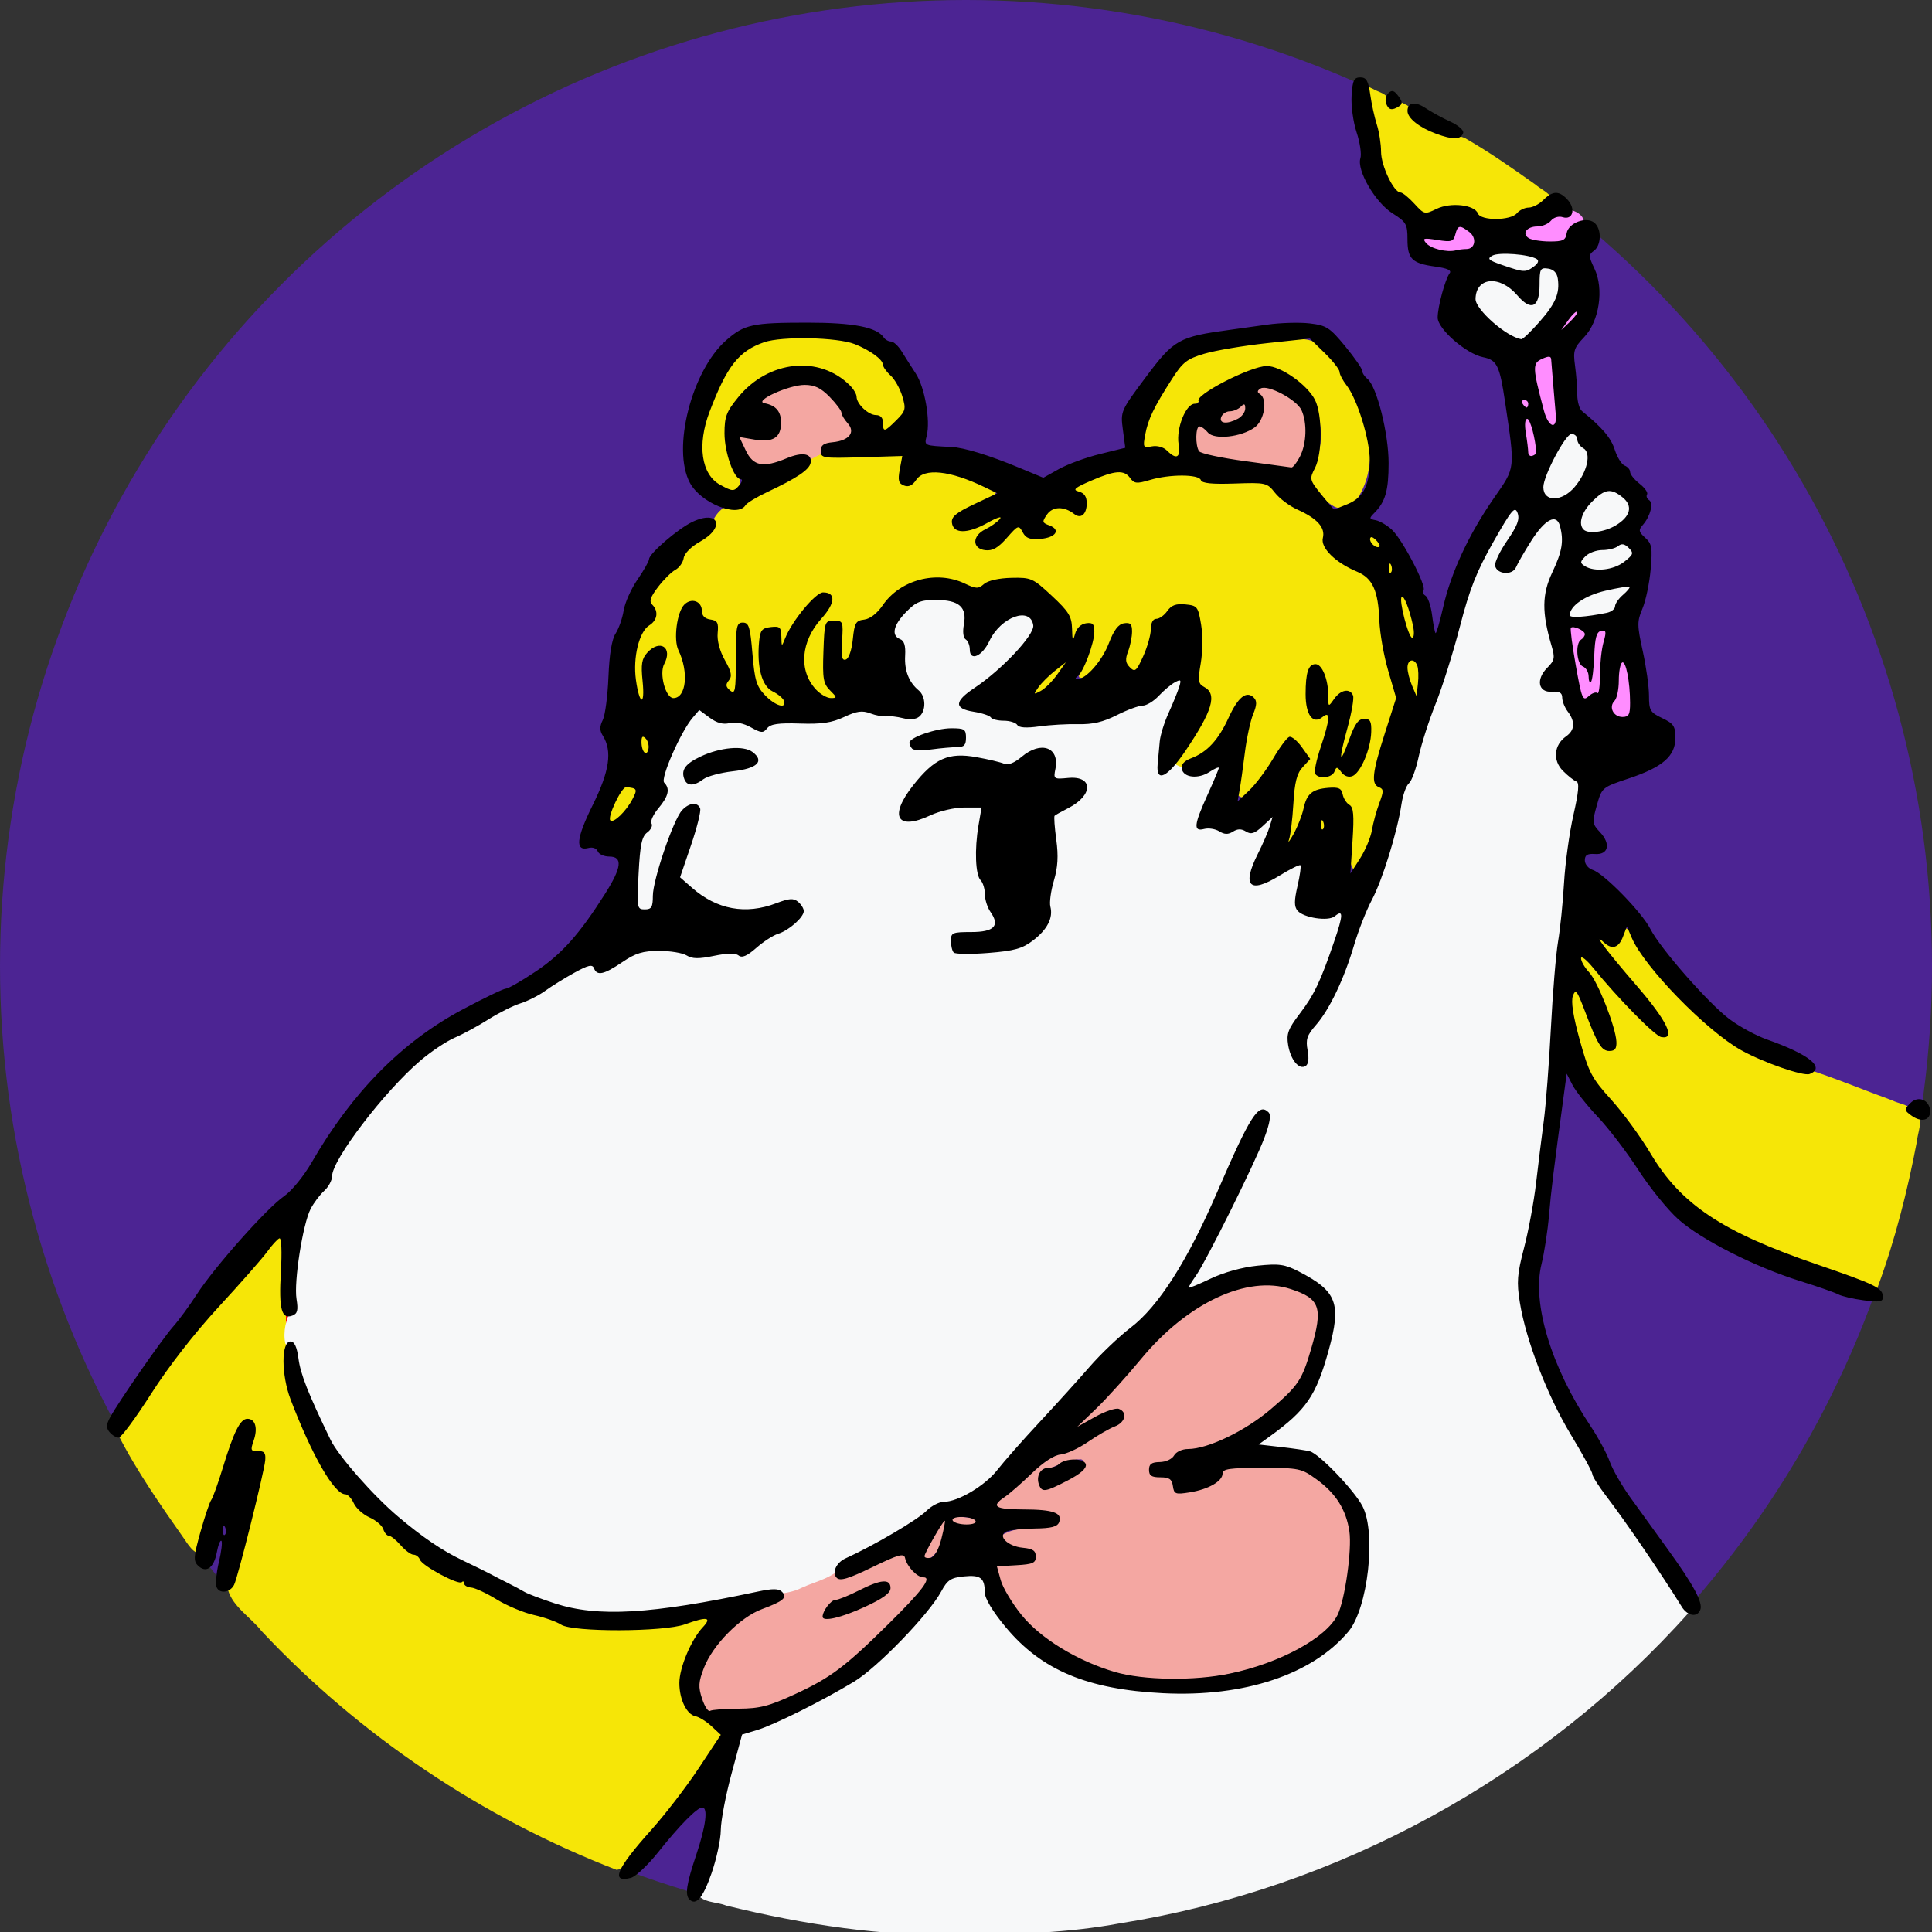<?xml version="1.0" encoding="UTF-8" standalone="no"?>
<svg
   id="svg"
   version="1.1"
   width="400"
   height="400"
   viewBox="0, 0, 400,400"
   sodipodi:docname="favicon_new.svg"
   inkscape:version="1.1.1 (3bf5ae0d25, 2021-09-20)"
   xmlns:inkscape="http://www.inkscape.org/namespaces/inkscape"
   xmlns:sodipodi="http://sodipodi.sourceforge.net/DTD/sodipodi-0.dtd"
   xmlns="http://www.w3.org/2000/svg"
   xmlns:svg="http://www.w3.org/2000/svg">
  <rect x="0" y="0" width="400" height="400" fill="#333333" stroke="none"/>
  <defs
     id="defs21">
    <clipPath
       clipPathUnits="userSpaceOnUse"
       id="clipPath53820">
      <circle
         style="fill:#4c2493;fill-opacity:1;fill-rule:evenodd"
         id="circle53822"
         cx="200"
         cy="200"
         r="200" />
    </clipPath>
  </defs>
  <sodipodi:namedview
     id="namedview19"
     pagecolor="#ffffff"
     bordercolor="#666666"
     borderopacity="1.0"
     inkscape:pageshadow="2"
     inkscape:pageopacity="0.0"
     inkscape:pagecheckerboard="0"
     showgrid="false"
     inkscape:zoom="1.4142136"
     inkscape:cx="19.798989"
     inkscape:cy="178.89801"
     inkscape:window-width="1920"
     inkscape:window-height="1094"
     inkscape:window-x="-11"
     inkscape:window-y="-11"
     inkscape:window-maximized="1"
     inkscape:current-layer="svg" />
  <circle
     style="fill:#4c2493;fill-rule:evenodd;fill-opacity:1"
     id="path125"
     cx="200"
     cy="200"
     r="200" />
  <path
     style="fill:#f6e607;fill-opacity:1;stroke-width:0.177"
     d="m 268.338,70.201 c -5.349,0.3 -10.659,1.131 -15.945,1.98 -3.422,0.599 -7.191,1.491 -9.379,4.452 -2.479,3.339 -4.786,6.892 -6.254,10.802 -0.431,1.542 -1.152,3.462 -0.131,4.909 1.07,1.258 3.055,0.368 4.076,1.701 0.597,0.78 1.479,2.173 2.646,1.541 1.466,-0.869 0.933,-2.872 1.077,-4.279 -0.252,-2.702 1.12,-5.232 2.856,-7.219 3.876,-4.335 9.826,-6.95 15.651,-6.518 3.761,0.24 7.25,2.633 8.939,6.009 2.053,3.94 2.238,8.963 -0.027,12.879 -0.685,1.191 -1.058,2.759 -0.103,3.924 1.216,1.74 2.637,3.488 4.525,4.516 1.958,0.92 4.147,-0.363 5.075,-2.14 2.67,-4.442 2.756,-9.941 1.93,-14.92 -0.556,-3.283 -2.059,-6.316 -4.024,-8.976 -0.887,-1.634 -1.502,-3.468 -2.971,-4.711 -1.755,-1.902 -3.87,-3.9 -6.633,-3.921 -0.435,-0.031 -0.871,-0.037 -1.307,-0.03 z"
     id="path9941" />
  <path
     style="fill:#f6e607;fill-opacity:1;stroke-width:0.177"
     d="m 165.638,69.655 c -3.983,0.031 -8.34,0.237 -11.571,2.877 -5.045,3.938 -8.129,10.033 -9.232,16.258 -0.432,3.589 -0.557,7.781 2.1,10.61 1.367,1.37 3.417,2.437 5.385,2.045 1.431,-0.44 0.971,-2.196 0.523,-3.203 -1.185,-2.576 -2.63,-5.19 -2.518,-8.123 -0.097,-3.989 2.303,-7.799 5.53,-10.034 5.169,-3.848 12.667,-4.217 18.188,-0.973 1.712,1.027 2.949,2.687 3.415,4.625 0.799,1.879 2.982,2.258 4.626,3.044 0.638,0.92 0.119,2.178 0.127,3.22 -0.297,0.577 0.091,1.779 0.865,1.222 1.925,-1.836 3.549,-4.071 4.586,-6.528 0.527,-2.094 0.173,-4.512 -1.441,-6.062 -1.056,-1.156 -2.223,-2.27 -2.717,-3.799 -1.659,-2.025 -4.178,-3.168 -6.593,-4.037 -3.657,-0.99 -7.503,-1.111 -11.272,-1.143 z"
     id="path10017" />
  <path
     style="fill:#f4a7a2;fill-opacity:1;stroke-width:0.177"
     d="m 262.261,264.806 c -4.506,0.343 -8.712,2.317 -12.656,4.396 -5.484,3.018 -10.235,7.219 -14.212,12.031 -3.794,4.438 -7.944,8.546 -11.771,12.954 -0.321,0.421 -1.211,1.397 -0.357,1.712 1.607,-0.352 3.011,-1.4 4.529,-2.033 1.364,-0.61 3.07,-1.583 4.553,-0.816 0.77,0.756 -0.501,1.462 -1.076,1.819 -3.077,1.706 -6.193,3.365 -9.386,4.843 -1.645,0.776 -3.627,0.741 -5.097,1.946 -3.752,2.599 -7.132,5.754 -10.071,9.24 -0.533,0.539 -1.043,1.748 -0.002,2.057 3.647,0.958 7.544,0.439 11.161,1.502 0.533,0.052 0.957,0.63 0.218,0.811 -3.426,1.326 -7.438,0.578 -10.667,2.559 -0.784,0.372 -0.747,1.468 0.05,1.792 1.931,1.233 4.488,0.701 6.381,1.97 0.523,0.842 -0.909,1.231 -1.508,1.363 -1.791,0.507 -3.741,0.1 -5.561,0.561 -1.049,0.516 -0.18,1.835 -0.09,2.65 1.898,7.404 7.614,13.318 14.323,16.702 7.067,3.601 15.101,5.162 23.007,4.812 8.619,0.009 17.144,-2.286 24.881,-6.008 3.453,-1.637 6.987,-3.688 8.88,-7.155 3.621,-6.459 3.567,-14.587 0.807,-21.349 -1.49,-3.356 -3.77,-6.6 -7.044,-8.402 -4.428,-2.025 -9.443,-2.234 -14.235,-2.063 -1.825,0.119 -4.18,0.486 -4.887,2.461 -1.622,2.168 -4.447,3.044 -7.057,3.214 -0.768,0.051 -1.83,-0.344 -1.564,-1.31 0.145,-0.989 -0.518,-2.072 -1.633,-1.904 -1.279,-0.286 -2.856,0.008 -3.949,-0.808 -0.449,-1.056 0.991,-1.305 1.729,-1.36 1.486,-0.046 2.806,-0.814 3.73,-1.95 1.604,-1.344 3.839,-0.553 5.725,-1.077 6.288,-1.322 11.834,-5.104 16.282,-9.632 2.709,-2.777 4.849,-6.168 5.727,-9.979 0.747,-3.06 2.012,-6.129 1.781,-9.329 -0.328,-2.566 -3.07,-3.642 -5.117,-4.587 -1.852,-0.753 -3.784,-1.655 -5.824,-1.631 z m -38.704,37.345 c 0.885,-0.162 1.076,1.109 0.334,1.436 -2.215,1.656 -4.72,3.074 -7.447,3.684 -1.532,0.262 -1.706,-2.17 -0.476,-2.622 2.159,-0.975 4.368,-1.959 6.693,-2.452 0.296,-0.04 0.597,-0.062 0.896,-0.046 z"
     id="path10056" />
  <path
     style="fill:#f4a7a2;fill-opacity:1;stroke-width:0.177"
     d="m 198.526,314.073 c -1.745,-0.108 -3.574,0.492 -4.59,1.988 -1.358,1.89 -2.897,3.821 -3.453,6.12 -0.113,1.007 1.209,1.231 1.817,0.64 2.057,-1.292 2.92,-3.662 3.409,-5.923 0.181,-1.027 1.517,-0.455 2.186,-0.528 1.605,-0.005 3.363,0.545 4.892,-0.104 0.822,-0.624 -0.065,-1.635 -0.834,-1.751 -1.097,-0.374 -2.276,-0.452 -3.427,-0.442 z"
     id="path10132" />
  <path
     style="fill:#f6e607;fill-opacity:1;stroke-width:0.177"
     d="m 282.836,17.827 c -0.635,0.483 -0.11,1.514 -0.154,2.199 0.476,3.475 1.992,6.738 2.131,10.276 0.22,2.398 0.039,5.177 1.918,7.004 2.331,2.515 4.902,4.857 7.755,6.764 1.703,0.927 3.321,-0.727 4.961,-1.03 1.826,-0.358 3.989,-0.593 5.63,0.475 0.903,0.878 1.841,1.98 3.243,1.886 2.259,-0.054 4.89,0.402 6.745,-1.212 1.321,-1.206 3.36,-0.887 4.608,-2.219 0.378,-0.501 1.2,-0.646 1.393,-1.218 -0.775,-1.079 -2.156,-1.648 -3.155,-2.525 -4.777,-3.394 -9.593,-6.762 -14.676,-9.683 -1.524,-0.605 -3.268,-0.321 -4.778,-1.05 -2.402,-0.976 -4.968,-2.19 -6.441,-4.427 -0.102,-0.626 -0.366,-1.231 -1.04,-1.438 -0.72,-0.436 -1.607,-0.785 -2.369,-0.233 -0.723,0.267 -1.59,-0.386 -1.259,-1.151 -0.703,-1.002 -2.115,-1.248 -3.128,-1.864 -0.46,-0.159 -0.893,-0.521 -1.384,-0.554 z"
     id="path10171" />
  <path
     style="fill:#f6e607;fill-opacity:1;stroke-width:0.177"
     d="m 336.34,192.157 c -0.956,0.308 -1.099,1.605 -1.612,2.356 -0.293,0.689 -0.981,1.785 -1.792,0.975 -0.642,-0.4 -1.459,-1.457 -2.267,-0.895 -0.122,0.894 0.871,1.578 1.269,2.316 4.065,5.39 8.837,10.221 12.76,15.709 0.439,0.419 0.569,1.719 -0.366,1.397 -2.08,-0.974 -3.485,-2.88 -5.149,-4.418 -3.242,-3.44 -6.646,-6.743 -9.613,-10.43 -0.413,-0.686 -0.791,-2.081 -1.864,-1.598 -1.116,0.744 -0.19,2.235 0.38,3.028 1.937,2.743 2.794,6.078 3.872,9.216 0.634,2.412 1.586,4.834 1.525,7.359 -0.363,0.784 -1.441,0.061 -1.789,-0.401 -2.4,-2.944 -2.102,-7.016 -3.734,-10.332 -0.486,-0.972 -0.845,-2.072 -1.518,-2.907 -0.744,0.41 -0.836,1.584 -1.122,2.379 -0.648,3.297 0.448,6.626 1.337,9.774 1.679,5.16 4.066,10.224 7.816,14.202 3.194,3.63 5.601,7.839 8.527,11.672 5.162,7.273 12.328,13.109 20.426,16.822 2.718,1.279 5.769,1.153 8.556,2.182 5.356,1.748 10.627,3.817 15.661,6.341 0.469,0.516 1.094,0.049 1.16,-0.544 3.57,-9.712 6.122,-19.784 8.052,-29.943 0.173,-1.637 0.861,-3.296 0.637,-4.946 -0.583,-0.557 -1.461,-0.987 -1.695,-1.856 -1.094,-1.006 -2.749,-1.146 -4.059,-1.799 -5.95,-2.166 -11.802,-4.623 -17.835,-6.549 -2.38,-0.37 -4.784,-0.647 -7.057,-1.498 -5.507,-1.86 -10.693,-4.911 -14.585,-9.279 -4.809,-5.094 -9.562,-10.324 -13.599,-16.036 -0.656,-0.777 -1.169,-2.193 -2.323,-2.298 z"
     id="path10358" />
  <path
     style="fill:#f4a7a2;fill-opacity:1;stroke:none;stroke-width:0;stroke-miterlimit:4;stroke-dasharray:none;stroke-dashoffset:0;stroke-opacity:1"
     d="m 164.974,79.128 c -2.915,0.23 -6.112,0.849 -8.298,2.922 -1.059,0.994 0.092,2.456 1.338,2.341 1.779,-0.082 3.327,1.7 2.644,3.437 -0.464,1.543 -2.167,3.148 -3.825,2.15 -1.359,-0.309 -3.613,-1.357 -4.4,0.387 -0.029,1.872 1.054,3.656 1.979,5.24 0.926,1.612 2.791,2.583 4.638,2.02 2.871,-0.57 5.58,-1.814 8.485,-2.206 2.09,-1.007 4.029,-2.362 6.31,-2.957 1.858,-0.668 4.329,-2.612 3.203,-4.828 -0.897,-1.323 -1.977,-2.553 -2.357,-4.156 -1.698,-3.541 -6.175,-4.398 -9.717,-4.351 z"
     id="path40459" />
  <path
     style="fill:none;stroke:#ff0000;stroke-width:1px;stroke-linecap:butt;stroke-linejoin:miter;stroke-opacity:1"
     d="m 59.131,278.63 c 0.443,-7.101 0.443,-7.101 0.443,-7.101"
     id="path13084" />
  <path
     style="fill:#000000;fill-opacity:0;stroke:none;stroke-width:0;stroke-miterlimit:4;stroke-dasharray:none;stroke-dashoffset:0;stroke-opacity:1"
     d="m 57.446,256.956 c -6.473,5.655 -11.936,12.495 -17.534,19.03 -5.408,6.666 -10.413,13.807 -14.932,21.008 4.991,8.128 9.782,16.533 15.927,23.833 1.468,-0.758 1.288,-3.54 2.111,-4.998 2.042,-5.641 3.018,-11.641 5.215,-17.199 0.84,-1.25 1.526,-4.252 3.438,-3.814 1.027,1.802 -0.742,3.835 -0.246,5.519 1.21,0.346 3.168,-0.119 2.517,1.941 -1.357,9.041 -4.937,17.69 -6.057,26.778 1.115,3.359 4.621,5.413 6.754,8.143 20.32,21.625 45.562,38.593 73.237,49.274 2.961,-1.63 4.672,-5.137 7.11,-7.488 5.351,-6.031 9.651,-12.886 14.173,-19.535 -1.384,-1.979 -3.577,-3.862 -5.975,-4.527 -3.021,-2.182 -1.592,-6.545 -1.7,-9.647 0.074,-3.853 3.438,-6.191 5.038,-9.307 -0.14,-2.231 -3.105,-0.431 -4.229,0.043 -7.796,1.681 -15.994,1.718 -23.872,0.864 -3.512,-1.228 -7.027,-2.604 -10.554,-3.868 -4.66,-2.142 -9.156,-4.622 -13.927,-6.51 -2.737,-1.872 -5.643,-3.32 -8.219,-5.431 -6.718,-4.241 -12.467,-10.033 -17.469,-16.159 -4.381,-5.795 -6.28,-12.963 -8.85,-19.62 -1.722,-9.147 -0.248,-18.618 -1.315,-27.831 -0.089,-0.271 -0.326,-0.547 -0.641,-0.499 z"
     id="path19454" />
  <path
     style="fill:#f6e607;fill-opacity:1;stroke:none;stroke-width:0;stroke-miterlimit:4;stroke-dasharray:none;stroke-dashoffset:0;stroke-opacity:1"
     d="m 57.302,256.271 c -4.674,3.445 -8.209,8.361 -12.23,12.556 -7.713,8.668 -14.675,18.131 -20.746,27.938 3.868,7.672 9.01,14.992 14.003,22.115 0.752,1.126 2.665,4.078 3.843,1.76 2.511,-6.922 4.148,-14.152 6.424,-21.121 0.673,-1.324 1.469,-3.476 2.591,-3.977 0.748,1.839 -2.192,4.946 0.665,5.67 2.263,-0.658 1.167,1.962 1.06,3.153 -1.651,8.302 -4.732,16.35 -5.722,24.762 1.026,3.581 4.729,5.71 6.951,8.558 20.397,21.708 45.739,38.733 73.52,49.454 2.677,-0.353 3.901,-3.653 5.798,-5.294 6.179,-6.921 11.638,-14.599 16.364,-22.499 -1.046,-1.968 -3.346,-4.009 -5.63,-4.795 -3.349,-1.266 -1.877,-5.75 -2.088,-8.491 -0.08,-3.913 3.045,-6.506 4.964,-9.501 1.02,-2.319 -2.145,-2.969 -3.615,-1.845 -5.243,2.254 -11.105,1.701 -16.668,1.982 -4.344,0.016 -8.733,-0.035 -12.647,-2.206 -6.892,-1.801 -12.816,-5.942 -19.456,-8.391 -2.912,-1.878 -5.9,-3.494 -8.625,-5.649 -6.607,-4.166 -12.328,-9.957 -17.231,-15.948 -4.384,-5.856 -6.32,-13.014 -8.83,-19.756 -1.573,-9.105 -0.101,-18.445 -1.269,-27.575 -0.2,-0.578 -0.794,-1.03 -1.425,-0.9 z"
     id="path36064" />
  <path
     style="fill:#f6e607;fill-opacity:1;stroke:none;stroke-width:0;stroke-miterlimit:4;stroke-dasharray:none;stroke-dashoffset:0;stroke-opacity:1"
     d="m 170.809,93.686 c -4.456,1.734 -8.059,5.381 -12.51,7.247 -3.601,2.48 -8.841,2.536 -10.764,7.064 -1.771,3.291 -6.098,4.26 -7.173,8.01 -2.501,3.239 -8.314,6.213 -5.618,11.029 -3.202,4.818 -5.445,11.506 -2.584,16.973 3.138,1.211 1.703,-3.793 2.217,-5.574 -0.109,-1.513 3.537,-4.501 2.569,-1.338 -0.929,2.766 0.187,9.055 4.229,7.437 1.97,-3.936 -6.7e-4,-8.876 0.378,-13.144 0.127,-1.701 -0.82,-6.24 1.716,-5.978 0.336,1.782 0.682,4.429 3.266,3.933 1.453,2.396 0.374,6.593 2.704,9 1.067,1.532 -0.278,5.894 2.769,5.062 2.148,-3.924 0.896,-9.15 1.942,-13.289 1.686,5.696 0.65,13.575 7.182,16.415 1.951,1.486 3.677,-1.401 1.686,-2.65 -2.487,-1.787 -4.431,-4.123 -4.194,-7.401 -9.1e-4,-1.614 -0.531,-5.084 1.442,-5.582 0.635,1.765 3.06,3.411 3.965,0.838 1.609,-2.821 2.99,-7.228 6.374,-7.985 -2.032,4.995 -5.971,9.853 -4.609,15.675 0.239,3.835 4.395,6.772 7.976,5.092 -0.087,-2.442 -3.219,-4.363 -2.737,-7.32 -0.035,-2.532 -0.315,-6.358 1.637,-8.03 1.904,2.389 -1.923,7.535 1.9,8.652 4.208,-0.51 2.859,-5.904 4.372,-8.42 4.886,-1.248 6.647,-7.48 11.786,-8.637 4.045,-1.849 8.055,1.322 11.796,2.135 3.465,-2.414 8.048,-3.495 11.743,-0.934 4.296,2.045 5.936,6.716 7.168,10.912 2.183,2.068 2.284,-3.265 3.686,-2.591 0.831,3.435 -2.154,6.597 -1.724,9.92 3.406,1.247 6.204,-3.096 7.445,-5.807 0.033,-1.486 1.617,-4.399 2.453,-4.163 0.372,2.927 -1.706,7.059 0.812,9.306 3.364,-0.294 4.02,-5.159 4.781,-7.833 0.515,-3.239 4.464,-6.559 7.777,-5.6 2.799,5.05 -0.273,11.622 2.276,16.814 2.203,1.476 -0.44,4.761 -1.086,6.564 -1.44,3.249 -4.875,5.994 -4.979,9.633 2.226,1.633 4.959,-1.595 7.008,-2.606 3.914,-2.956 5.464,-7.829 8.549,-11.479 -0.294,6.555 -2.479,13.048 -2.225,19.577 2.326,1.917 4.234,-2.423 5.752,-3.798 1.873,-1.914 3.338,-5.629 5.649,-6.432 2.71,1.618 1.059,3.934 0.156,5.959 -1.006,4.889 -2.913,10.128 -2.037,15.094 2.823,1.193 3.058,-4.104 4.475,-5.607 1.05,-2.977 2.934,-7.293 6.771,-6.184 1.079,2.714 3.03,4.81 2.381,7.995 0.439,2.72 -0.787,6.281 1.008,8.531 3.07,-0.202 2.969,-4.895 4.143,-7.019 0.791,-3.923 3.124,-8.378 1.168,-12.204 0.328,-7.524 5.463,-14.784 2.454,-22.405 -2.838,-6.245 0.27,-14.306 -5.092,-19.491 -2.544,-2.368 -7.132,-3.909 -7.618,-7.684 0.062,-4.997 -6.269,-6.382 -9.412,-9.061 -5.916,-4.617 -14.161,-2.787 -20.983,-4.432 -3.253,-0.724 -6.625,1.589 -9.676,0.617 -3.453,-3.404 -8.425,0.412 -12.245,1.168 -2.439,0.978 -0.33,2.946 0.824,3.931 0.553,2.868 -4.129,0.126 -5.818,0.515 -3.302,-0.104 -4.713,4.705 -1.213,5.864 -2.187,3.442 -5.262,-3.336 -7.948,-0.326 -1.708,0.849 -3.561,3.846 -5.603,3.275 -0.274,-2.683 5.266,-3.516 3.94,-6.381 -2.987,-0.835 -5.891,2.517 -9.104,1.646 2.046,-2.885 7.296,-2.98 8.122,-6.619 -2.077,-3.14 -6.933,-2.671 -10.188,-3.983 -2.773,-1.152 -6.371,-0.498 -8.046,1.464 -0.343,-2.721 0.761,-6.288 -3.705,-4.94 -4.513,-0.041 -9.079,0.147 -13.557,-0.42 z m 101.844,45.563 c 2.39,1.868 2.234,6.771 -0.137,8.397 -0.59,-2.553 -1.589,-6.234 0.137,-8.397 z m 6.352,4.422 c 0.682,4.147 -2.086,8.435 -1.494,12.586 2.619,1.379 3.072,-3.267 4.023,-4.86 0.354,-0.909 0.468,-3.363 1.132,-1.132 -0.041,2.825 -0.249,6.933 -2.035,8.595 -2.151,-0.355 -4.737,0.925 -6.567,0.458 0.967,-5.362 1.994,-11.008 4.9,-15.677 z"
     id="path36103" />
  <path
     style="fill:#f6e607;fill-opacity:1;stroke:none;stroke-width:0;stroke-miterlimit:4;stroke-dasharray:none;stroke-dashoffset:0;stroke-opacity:1"
     d="m 219.86,136.597 c -1.524,0.275 -2.62,1.532 -3.779,2.466 -1.468,1.413 -3.093,2.73 -4.242,4.428 -0.581,0.912 0.494,2.063 1.455,1.608 2.633,-1.033 4.823,-2.954 6.773,-4.958 0.775,-0.787 1.642,-2.177 0.738,-3.182 -0.247,-0.246 -0.598,-0.378 -0.945,-0.362 z"
     id="path36142" />
  <path
     style="fill:#f6e607;fill-opacity:1;stroke:none;stroke-width:0;stroke-miterlimit:4;stroke-dasharray:none;stroke-dashoffset:0;stroke-opacity:1"
     d="m 181.219,134.257 c -1.439,0.146 -1.798,1.911 -1.597,3.102 0.023,1.13 1.262,2.28 2.362,1.611 1.131,-0.848 1.111,-2.593 0.618,-3.792 -0.249,-0.527 -0.778,-0.951 -1.382,-0.921 z"
     id="path36181" />
  <path
     style="fill:#f6e607;fill-opacity:1;stroke:none;stroke-width:0;stroke-miterlimit:4;stroke-dasharray:none;stroke-dashoffset:0;stroke-opacity:1"
     d="m 161.469,132.213 c -0.836,0.667 -0.326,1.829 -0.094,2.685 0.452,0.836 1.742,0.565 1.952,-0.322 0.423,-0.711 0.836,-1.949 -0.191,-2.355 -0.531,-0.184 -1.138,-0.199 -1.667,-0.008 z"
     id="path36220" />
  <path
     style="fill:#f6e607;fill-opacity:1;stroke:none;stroke-width:0;stroke-miterlimit:4;stroke-dasharray:none;stroke-dashoffset:0;stroke-opacity:1"
     d="m 143.677,128.814 c -1.428,0.092 -1.73,1.838 -1.573,2.985 0.027,1.058 0.958,2.241 2.107,1.81 1.363,-0.591 1.42,-2.447 1.004,-3.67 -0.231,-0.637 -0.828,-1.173 -1.538,-1.125 z"
     id="path36259" />
  <path
     style="fill:#f6e607;fill-opacity:1;stroke:none;stroke-width:0;stroke-miterlimit:4;stroke-dasharray:none;stroke-dashoffset:0;stroke-opacity:1"
     d="m 133.576,143.12 c -0.743,0.091 -1.843,0.174 -1.873,1.159 0.026,1.144 1.526,2.371 2.53,1.428 0.695,-0.663 0.899,-2.211 -0.234,-2.542 -0.137,-0.041 -0.282,-0.052 -0.424,-0.045 z"
     id="path36298" />
  <path
     style="fill:#f6e607;fill-opacity:1;stroke:none;stroke-width:0;stroke-miterlimit:4;stroke-dasharray:none;stroke-dashoffset:0;stroke-opacity:1"
     d="m 133.416,151.572 c -1.334,0.035 -1.667,1.607 -1.418,2.67 0.246,1.341 0.653,3.101 2.143,3.533 1.213,0.303 2.065,-1.032 1.862,-2.117 -0.078,-1.549 -0.557,-3.537 -2.232,-4.051 -0.116,-0.025 -0.236,-0.038 -0.355,-0.035 z"
     id="path36337" />
  <path
     style="fill:#f6e607;fill-opacity:1;stroke:none;stroke-width:0;stroke-miterlimit:4;stroke-dasharray:none;stroke-dashoffset:0;stroke-opacity:1"
     d="m 129.74,160.938 c -1.534,0.07 -2.059,1.776 -2.677,2.903 -0.811,1.846 -1.832,3.678 -2.117,5.697 -0.117,1.338 1.445,1.976 2.547,1.595 2.286,-0.753 3.627,-3.024 4.53,-5.116 0.524,-1.319 1.013,-3.173 -0.233,-4.238 -0.584,-0.45 -1.297,-0.83 -2.05,-0.84 z"
     id="path36376" />
  <path
     style="fill:#f7f8f9;fill-opacity:1;stroke:none;stroke-width:0;stroke-miterlimit:4;stroke-dasharray:none;stroke-dashoffset:0;stroke-opacity:1"
     d="m 128.085,188.191 c -1.349,0.059 -2.444,1.481 -2.365,2.782 0.226,1.307 1.923,1.525 2.844,0.807 1.128,-0.586 1.784,-2.34 0.668,-3.254 -0.323,-0.254 -0.743,-0.347 -1.147,-0.335 z"
     id="path36415" />
  <path
     style="fill:#f6e607;fill-opacity:1;stroke:none;stroke-width:0;stroke-miterlimit:4;stroke-dasharray:none;stroke-dashoffset:0;stroke-opacity:1"
     d="m 291.238,135.819 c -0.987,-0.067 -1.675,0.99 -1.302,1.881 0.521,1.851 0.991,3.678 1.5,5.527 0.247,0.976 1.495,1.892 2.381,1.064 0.951,-1.125 0.704,-2.747 0.674,-4.115 -0.11,-1.526 -0.367,-3.504 -2.029,-4.107 -0.387,-0.158 -0.804,-0.259 -1.224,-0.25 z"
     id="path36454" />
  <path
     style="fill:#f6e607;fill-opacity:1;stroke:none;stroke-width:0;stroke-miterlimit:4;stroke-dasharray:none;stroke-dashoffset:0;stroke-opacity:1"
     d="m 289.623,121.705 c -1.267,0.105 -1.602,1.586 -1.407,2.631 0.421,2.943 1.434,5.803 2.804,8.435 0.398,0.922 1.843,1.306 2.371,0.293 0.552,-1.395 0.216,-2.967 0.051,-4.414 -0.425,-2.073 -0.823,-4.298 -2.146,-6.012 -0.419,-0.479 -1.013,-0.922 -1.673,-0.933 z"
     id="path36493" />
  <path
     style="fill:#f6e607;fill-opacity:1;stroke:none;stroke-width:0;stroke-miterlimit:4;stroke-dasharray:none;stroke-dashoffset:0;stroke-opacity:1"
     d="m 283.535,110.102 c -1.123,0.449 -0.917,1.937 -0.651,2.88 0.36,1.257 1.935,2.494 3.189,1.647 0.847,-0.513 0.847,-1.649 0.272,-2.365 -0.667,-0.819 -1.318,-1.841 -2.364,-2.187 -0.149,0.008 -0.298,0.016 -0.446,0.025 z"
     id="path36571" />
  <path
     style="fill:#f6e607;fill-opacity:1;stroke:none;stroke-width:0;stroke-miterlimit:4;stroke-dasharray:none;stroke-dashoffset:0;stroke-opacity:1"
     d="m 287.427,115.466 c -1.521,0.223 -2.008,2.228 -1.29,3.425 0.353,0.96 1.764,1.761 2.528,0.763 0.839,-1.089 0.639,-2.833 -0.253,-3.833 -0.263,-0.244 -0.624,-0.386 -0.985,-0.354 z"
     id="path36610" />
  <path
     style="fill:#f7f8f9;fill-opacity:1;stroke:none;stroke-width:0;stroke-miterlimit:4;stroke-dasharray:none;stroke-dashoffset:0;stroke-opacity:1"
     d="m 325.781,88.973 c -2.922,0.649 -3.818,3.99 -5.089,6.299 -0.852,2.165 -2.446,4.625 -1.494,6.994 1.783,2.474 5.727,1.824 7.685,-0.14 3.505,-3.18 3.562,-9.413 0.21,-12.703 -0.383,-0.269 -0.832,-0.489 -1.312,-0.45 z"
     id="path38749" />
  <path
     style="fill:#f7f8f9;fill-opacity:1;stroke:none;stroke-width:0;stroke-miterlimit:4;stroke-dasharray:none;stroke-dashoffset:0;stroke-opacity:1"
     d="m 332.999,100.124 c -2.629,0.382 -4.562,2.711 -5.828,4.885 -1.162,1.899 -0.735,4.898 1.611,5.632 2.87,0.633 6.008,-0.672 8.047,-2.694 2.035,-1.903 1.531,-5.423 -0.871,-6.776 -0.871,-0.59 -1.877,-1.103 -2.959,-1.048 z"
     id="path38788" />
  <path
     style="fill:#f7f8f9;fill-opacity:1;stroke:none;stroke-width:0;stroke-miterlimit:4;stroke-dasharray:none;stroke-dashoffset:0;stroke-opacity:1"
     d="m 335.34,111.675 c -1.359,-0.009 -2.108,1.616 -3.563,1.151 -2.242,0.128 -5.106,1.522 -5.237,4.04 0.354,2.445 3.429,2.911 5.463,2.672 2.705,-0.364 5.688,-1.785 6.796,-4.414 0.36,-1.809 -1.844,-3.385 -3.459,-3.449 z"
     id="path38827" />
  <path
     style="fill:#f7f8f9;fill-opacity:1;stroke:none;stroke-width:0;stroke-miterlimit:4;stroke-dasharray:none;stroke-dashoffset:0;stroke-opacity:1"
     d="m 336.775,119.627 c -3.243,0.551 -6.605,1.274 -9.454,2.994 -1.557,1.088 -3.816,2.667 -3.229,4.843 1.022,1.756 3.478,1.055 5.125,0.93 1.943,-0.576 4.749,-0.244 5.872,-2.3 0.602,-2.028 2.959,-3.117 3.251,-5.232 -0.019,-0.805 -0.825,-1.292 -1.566,-1.234 z"
     id="path38866" />
  <path
     style="fill:#f7f8f9;fill-opacity:1;stroke:none;stroke-width:0;stroke-miterlimit:4;stroke-dasharray:none;stroke-dashoffset:0;stroke-opacity:1"
     d="m 310.097,51.762 c -1.547,-0.173 -3.652,0.544 -3.739,2.283 0.751,1.36 2.729,1.554 4.093,2.188 2.246,0.852 4.644,1.14 6.964,1.628 0.366,1.048 0.509,2.604 -0.198,3.534 -1.769,-0.315 -2.912,-2.061 -4.54,-2.831 -2.098,-1.512 -5.566,-2.02 -7.245,0.348 -1.524,2.641 -0.325,6.051 1.891,7.919 2.233,2.01 4.873,4.213 8.025,4.255 3.591,-0.472 5.557,-4.109 6.999,-7.043 0.955,-2.428 2.19,-5.318 1.117,-7.892 -0.895,-1.543 -2.892,-1.503 -4.086,-2.717 -2.744,-1.742 -6.157,-1.675 -9.281,-1.673 z"
     id="path38905" />
  <path
     style="fill:#f4a7a2;fill-opacity:1;stroke:none;stroke-width:0;stroke-miterlimit:4;stroke-dasharray:none;stroke-dashoffset:0;stroke-opacity:1"
     d="m 261.532,79.128 c -1.409,0.034 -3.746,1.633 -2.17,3.003 1.156,0.979 0.559,2.915 0.32,4.21 -1.081,2.441 -4.167,3.224 -6.628,3.169 -2.078,0.019 -2.422,-3.359 -4.656,-2.713 -1.963,1.129 -1.562,3.862 -1.409,5.773 0.132,2.135 2.222,3.24 4.131,3.442 5.324,0.91 10.696,1.489 16.021,2.297 2.41,-0.238 3.631,-2.99 3.76,-5.144 0.403,-3.997 0.151,-8.662 -2.773,-11.72 -1.878,-1.323 -4.332,-2.061 -6.597,-2.317 z"
     id="path40381" />
  <path
     style="fill:#f4a7a2;fill-opacity:1;stroke:none;stroke-width:0;stroke-miterlimit:4;stroke-dasharray:none;stroke-dashoffset:0;stroke-opacity:1"
     d="m 257.455,82.415 c -1.186,0.07 -1.962,1.169 -3.181,1.159 -1.801,0.343 -3.554,2.891 -2.015,4.393 2.408,1.131 5.543,-0.314 6.822,-2.522 0.72,-1.267 -0.011,-3.126 -1.626,-3.029 z"
     id="path40420" />
  <path
     style="fill:#ff8dff;fill-opacity:1;stroke:none;stroke-width:0;stroke-miterlimit:4;stroke-dasharray:none;stroke-dashoffset:0;stroke-opacity:1"
     d="m 302.164,45.418 c -1.998,0.028 -0.884,3.246 -2.843,3.177 -1.767,0.446 -3.55,-1.42 -5.194,-0.435 -1.235,1.537 0.697,3.492 2.153,3.995 2.923,1.073 6.437,0.876 9.146,-0.68 1.744,-1.259 0.433,-3.625 -0.859,-4.685 -0.68,-0.603 -1.421,-1.394 -2.403,-1.373 z"
     id="path40498" />
  <path
     style="fill:#ff8dff;fill-opacity:1;stroke:none;stroke-width:0;stroke-miterlimit:4;stroke-dasharray:none;stroke-dashoffset:0;stroke-opacity:1"
     d="m 323.338,43.208 c -2.274,-0.064 -3.693,2.162 -5.888,2.492 -1.402,0.403 -3.853,1.223 -3.167,3.141 1.502,2.042 4.473,1.915 6.753,2 1.686,-0.016 4.297,0.171 4.759,-1.978 -0.086,-1.494 1.737,-1.71 2.127,-2.91 -0.109,-1.982 -2.949,-2.762 -4.585,-2.744 z"
     id="path40537" />
  <path
     style="fill:#ff8dff;fill-opacity:1;stroke:none;stroke-width:0;stroke-miterlimit:4;stroke-dasharray:none;stroke-dashoffset:0;stroke-opacity:1"
     d="m 326.383,63.152 c -1.866,0.377 -2.939,2.372 -3.501,4.02 -0.189,1.572 1.912,1.843 2.743,0.792 1.246,-0.996 3.098,-2.827 1.805,-4.471 -0.273,-0.266 -0.67,-0.382 -1.046,-0.341 z"
     id="path40576" />
  <path
     style="fill:#ff8dff;fill-opacity:1;stroke:none;stroke-width:0;stroke-miterlimit:4;stroke-dasharray:none;stroke-dashoffset:0;stroke-opacity:1"
     d="m 320.948,72.764 c -1.634,0.36 -4.14,0.882 -4.323,2.91 0.781,4.25 1.684,8.523 3.025,12.636 0.296,1.303 2.046,2.158 2.95,0.882 2.159,-2.019 0.975,-5.232 0.765,-7.752 -0.495,-2.486 -0.303,-5.053 -0.707,-7.534 -0.219,-0.734 -0.948,-1.219 -1.71,-1.142 z"
     id="path40615" />
  <path
     style="fill:#ff8dff;fill-opacity:1;stroke:none;stroke-width:0;stroke-miterlimit:4;stroke-dasharray:none;stroke-dashoffset:0;stroke-opacity:1"
     d="m 316.078,85.43 c -1.752,0.47 -1.08,2.797 -1.111,4.135 0.349,2.061 0.201,4.455 1.485,6.197 1.399,1.12 2.954,-0.79 2.655,-2.214 -0.146,-2.687 -0.674,-5.526 -2.173,-7.799 -0.223,-0.223 -0.541,-0.344 -0.856,-0.319 z"
     id="path40654" />
  <path
     style="fill:#ff8dff;fill-opacity:1;stroke:none;stroke-width:0;stroke-miterlimit:4;stroke-dasharray:none;stroke-dashoffset:0;stroke-opacity:1"
     d="m 315.521,81.13 c -2.186,0.299 -1.933,4.438 0.461,3.937 1.949,-0.455 1.509,-3.968 -0.461,-3.937 z"
     id="path40732" />
  <path
     style="fill:#ff8dff;fill-opacity:1;stroke:none;stroke-width:0;stroke-miterlimit:4;stroke-dasharray:none;stroke-dashoffset:0;stroke-opacity:1"
     d="m 335.415,135.726 c -1.82,0.452 -1.481,2.864 -1.827,4.297 -0.337,1.351 0.062,3.044 -0.72,4.168 -1.201,0.73 -2.002,2.387 -0.835,3.521 1.449,1.619 4.584,2.47 5.885,0.237 0.667,-2.557 0.259,-5.315 0.003,-7.923 -0.315,-1.534 -0.555,-4.049 -2.506,-4.301 z"
     id="path40771" />
  <path
     style="fill:#ff8dff;fill-opacity:1;stroke:none;stroke-width:0;stroke-miterlimit:4;stroke-dasharray:none;stroke-dashoffset:0;stroke-opacity:1"
     d="m 325.718,128.893 c -1.82,0.113 -1.52,2.299 -1.29,3.547 0.72,4.323 1.304,8.75 2.863,12.863 0.576,1.509 2.623,0.845 2.665,-0.609 1.568,-0.596 1.97,-2.256 2.045,-3.765 0.491,-3.413 0.684,-6.857 1.561,-10.172 -0.428,-1.94 -3.46,-1.177 -3.905,0.427 -0.596,1.448 -0.638,3.04 -0.876,4.569 -0.424,-1.998 0.267,-4.45 -1.161,-6.107 -0.52,-0.456 -1.196,-0.791 -1.902,-0.753 z"
     id="path40810" />
  <path
     style="fill:#f6e607;fill-opacity:1;stroke:none;stroke-width:0;stroke-miterlimit:4;stroke-dasharray:none;stroke-dashoffset:0;stroke-opacity:1"
     d="m 274.253,167.88 c -1.684,0.504 -2.024,2.696 -2.096,4.228 -0.067,1.576 2.049,1.787 2.707,0.542 1.142,-1.213 1.56,-3.942 -0.222,-4.742 -0.127,-0.03 -0.259,-0.04 -0.389,-0.028 z"
     id="path46272" />
  <path
     style="fill:#f6e607;fill-opacity:1;stroke:none;stroke-width:0;stroke-miterlimit:4;stroke-dasharray:none;stroke-dashoffset:0;stroke-opacity:1"
     d="m 277.628,155.43 c -0.675,0.056 -1.019,0.758 -0.986,1.371 -0.096,0.65 0.035,1.477 0.74,1.726 0.768,0.29 1.387,-0.403 1.77,-0.977 0.37,-0.451 0.646,-1.14 0.198,-1.632 -0.398,-0.437 -1.039,-0.376 -1.574,-0.494 -0.049,0.002 -0.098,0.004 -0.147,0.006 z"
     id="path46311" />
  <path
     style="fill:#f6e607;fill-opacity:1;stroke:none;stroke-width:0;stroke-miterlimit:4;stroke-dasharray:none;stroke-dashoffset:0;stroke-opacity:1"
     d="m 277.242,157.661 c -0.798,0.123 -1.49,1.059 -1.193,1.855 0.242,0.598 0.968,0.739 1.523,0.532 0.655,-0.03 1.232,-0.661 1.049,-1.323 -0.165,-0.585 -0.743,-1.12 -1.379,-1.064 z"
     id="path46350" />
  <path
     style="fill:#f6e607;fill-opacity:1;stroke:none;stroke-width:0;stroke-miterlimit:4;stroke-dasharray:none;stroke-dashoffset:0;stroke-opacity:1"
     d="m 208.268,104.852 c -0.803,0.121 -1.618,0.388 -2.284,0.854 -0.454,0.55 -0.176,1.434 0.51,1.622 -0.141,0.762 0.565,1.546 1.343,1.259 0.787,-0.517 1.393,-1.399 1.612,-2.325 0.145,-0.73 -0.402,-1.48 -1.181,-1.41 z"
     id="path46389" />
  <path
     style="fill:#f6e607;fill-opacity:1;stroke:none;stroke-width:0;stroke-miterlimit:4;stroke-dasharray:none;stroke-dashoffset:0;stroke-opacity:1"
     d="m 210.426,107.515 c -0.58,0.406 -1.251,1.131 -0.759,1.856 0.432,0.512 1.216,0.574 1.844,0.514 0.86,-0.194 0.988,-1.347 0.402,-1.908 -0.322,-0.514 -0.926,-0.762 -1.486,-0.462 z"
     id="path46428" />
  <path
     style="fill:#f6e607;fill-opacity:1;stroke:none;stroke-width:0;stroke-miterlimit:4;stroke-dasharray:none;stroke-dashoffset:0;stroke-opacity:1"
     d="m 221.745,99.644 c -0.863,0.082 -1.8,1.094 -1.178,1.919 0.466,0.559 1.36,1.084 2.014,0.494 0.721,-0.696 0.436,-2.336 -0.69,-2.413 -0.048,0.004 -0.097,-0.004 -0.145,-1.72e-4 z"
     id="path46467" />
  <path
     style="fill:#f4a7a2;fill-opacity:1;stroke:none;stroke-width:0;stroke-miterlimit:4;stroke-dasharray:none;stroke-dashoffset:0;stroke-opacity:1"
     d="m 186.665,320.302 c -2.018,0.275 -3.806,1.384 -5.66,2.158 -2.101,0.905 -4.11,2.123 -6.358,2.634 -1.048,0.071 -2.122,-0.02 -3.064,0.551 -3.165,1.331 -6.429,2.443 -9.517,3.947 -0.799,0.571 -1.476,1.32 -2.427,1.67 -2.47,1.105 -5.134,1.842 -7.349,3.46 -4.015,2.842 -7.362,6.893 -8.745,11.668 -0.427,1.989 -0.477,4.144 0.284,6.061 0.386,0.897 -0.015,2.119 0.941,2.728 0.774,0.618 1.762,1.409 2.802,0.895 2.97,-0.825 6.126,-0.332 9.116,-1.085 6.298,-1.525 12.026,-4.768 17.367,-8.351 5.276,-3.575 10.107,-7.815 14.281,-12.632 1.693,-2.14 3.49,-4.289 4.538,-6.834 0.509,-0.808 0.075,-1.76 -0.752,-2.112 -0.647,-0.327 -1.473,-0.142 -1.971,-0.795 -1.012,-0.79 -1.627,-1.924 -2.031,-3.117 -0.244,-0.566 -0.855,-0.883 -1.457,-0.847 z m -3.792,8.392 c 0.47,-0.026 -0.189,0.31 -0.301,0.43 -2.841,1.913 -5.961,3.429 -9.202,4.534 -0.372,0.025 -0.86,0.398 -1.179,0.157 1.804,-1.581 4.041,-2.453 6.163,-3.532 1.454,-0.631 2.918,-1.44 4.518,-1.589 z"
     id="path46914" />
  <path
     style="fill:#f7f8f9;fill-opacity:1;stroke:none;stroke-width:0;stroke-miterlimit:4;stroke-dasharray:none;stroke-dashoffset:0;stroke-opacity:1"
     d="m 313.42,103.281 c -2.434,0.689 -3.225,3.637 -4.419,5.591 -4.91,9.726 -7.159,20.439 -10.515,30.726 -2.658,6.221 -4.694,12.754 -6.461,19.307 -1.275,2.923 -3.314,5.541 -3.696,8.815 -2.457,11.394 -6.819,22.249 -10.918,33.156 -1.645,4.48 -4.306,8.449 -7.021,12.326 -1.022,1.88 -0.162,4.461 -0.761,6.186 -2.593,-0.44 -2.459,-3.693 -1.376,-5.47 4.362,-7.839 9.198,-15.659 11.384,-24.449 0.608,-1.309 0.065,-4.127 -1.698,-2.579 -1.077,0.739 -2.035,2.361 -3.212,2.639 -1.603,-1.458 -5.101,0.123 -5.385,-2.762 -0.584,-2.574 1.175,-5.186 0.456,-7.677 -1.619,-1.654 -3.958,0.494 -5.635,1.026 -1.347,0.595 -2.703,1.331 -4.183,1.49 0.87,-4.864 4.408,-9.06 4.577,-14.081 -0.483,-2.058 -2.884,-0.776 -3.058,0.766 -0.799,1.117 -2.033,3.97 -3.735,2.598 -1.615,-1.165 -3.347,2.039 -4.604,0.069 -0.983,-1.958 -2.671,-1.09 -3.952,-0.074 -0.209,-0.931 0.711,-2.646 1.096,-3.765 1.039,-3.055 3.33,-5.925 3.272,-9.217 -1.504,-1.288 -2.618,1.346 -4.299,1.193 -2.238,0.399 -4.76,0.103 -6.53,-1.291 -1.071,-0.115 -1.687,0.963 -2.495,1.454 0.467,-5.086 1.838,-10.012 3.98,-14.644 0.484,-1.457 1.922,-4.197 -0.269,-4.883 -3.061,0.407 -4.837,3.589 -7.655,4.68 -4.318,1.463 -8.178,4.448 -12.93,4.424 -3.953,0.105 -7.969,0.987 -11.871,0.789 -1.743,-1.862 -4.579,-1.003 -6.658,-2.295 -1.699,-0.726 -3.561,-1.119 -5.175,-2.002 3.319,-3.106 7.643,-5.02 10.744,-8.427 2.1,-2.318 5.217,-5.153 4.42,-8.616 -0.787,-2.669 -4.413,-3.144 -6.247,-1.246 -2.853,1.844 -3.994,5.148 -6.131,7.594 -0.83,0.216 -1.048,-1.656 -1.365,-2.291 -1.079,-2.867 0.533,-7.05 -2.689,-8.862 -5.629,-3.223 -14.086,1.254 -13.954,7.919 -0.081,1.903 2.677,2.351 2.105,4.382 -0.296,3.266 0.978,6.407 3.209,8.757 0.962,1.72 -1.283,4.213 -3.114,2.932 -2.626,-0.595 -5.375,-0.292 -7.945,-1.168 -3.802,-0.165 -6.838,3.054 -10.702,2.664 -3.135,0.374 -6.588,-0.341 -9.507,1.043 -0.932,1.197 -2.277,-0.684 -3.257,-0.862 -1.41,-0.767 -3.437,-1.773 -4.789,-0.444 -2.731,0.571 -3.73,-3.452 -6.307,-2.911 -2.137,1.591 -2.755,4.544 -4.128,6.749 -1.172,3.124 -3.781,6.129 -3.253,9.632 1.179,2.852 -2.612,4.608 -2.719,7.362 0.034,2.212 -2.145,3.566 -2.129,5.807 -0.591,4.363 -0.844,8.841 -0.815,13.204 0.84,1.237 3.139,0.866 4.355,0.11 1.951,-2.054 1.24,-5.302 2.248,-7.756 1.35,-4.629 2.582,-9.49 5.29,-13.529 0.504,0.163 -0.007,1.848 -0.07,2.527 -0.691,3.966 -3.08,7.784 -2.473,11.879 4.045,6.58 13.108,8.98 20.197,6.338 1.179,-0.084 2.668,-1.289 3.787,-0.757 1.008,2.74 -1.736,4.623 -3.953,5.424 -2.489,1.061 -4.351,3.287 -6.799,4.311 -3.234,-1.416 -6.711,0.422 -9.955,0.408 -5.482,-2.595 -11.849,-1.246 -16.932,1.616 -2.08,1.517 -4.257,-0.828 -6.455,0.175 -4.929,1.696 -8.815,5.437 -13.567,7.537 -11.279,5.721 -22.881,11.996 -30.632,22.319 -3.083,3.655 -5.606,7.75 -7.866,11.933 -0.748,3.565 -3.601,6.164 -4.712,9.618 -2.729,6.4 -3.366,13.425 -3.21,20.309 -1.156,2.113 -1.791,4.719 -1.285,7.155 0.727,0.872 1.553,1.616 1.679,2.911 1.345,5.304 3.666,10.289 5.564,15.402 5.686,11.33 15.797,19.826 26.538,26.201 5.084,2.804 10.414,5.192 15.378,8.183 3.602,0.817 6.977,2.13 10.522,3.238 5.669,1.338 11.596,1.062 17.366,0.744 6.292,-1.404 12.52,-2.87 18.884,-3.95 3.62,-1.061 7.533,-0.431 10.977,-2.153 3.055,-1.444 6.959,-2.048 8.85,-5.131 1.695,-1.405 4.098,-1.241 5.92,-2.519 4.957,-2.393 9.541,-5.479 14.001,-8.653 3.062,-1.251 6.462,-1.678 9.055,-3.991 5.82,-4.748 10.146,-11.01 15.366,-16.369 5.505,-6.108 11.079,-12.165 17.277,-17.581 4.143,-3.993 6.706,-9.246 9.864,-13.985 5.247,-9.447 10.021,-19.19 13.923,-29.263 0.153,-0.781 1.364,-0.858 0.943,0.176 -1.261,6.19 -4.221,11.824 -6.704,17.569 -2.683,5.837 -5.75,11.442 -9.447,16.7 -0.808,1.705 1.478,2.382 2.641,1.541 6.161,-2.735 13.018,-5.8 19.841,-3.556 3.452,1.291 7.562,3.727 7.961,7.697 0.517,6.777 -2.65,13.352 -6.689,18.555 -2.43,3.146 -5.791,5.416 -8.347,8.409 -0.972,1.979 1.894,2.264 3.178,2.351 3.969,0.228 8.207,0.755 11.233,3.619 2.985,2.574 6.021,5.684 6.998,9.539 -0.155,7.36 0.73,15.164 -2.455,21.998 -3.955,5.581 -10.364,8.814 -16.616,11.064 -8.25,3.094 -17.129,2.498 -25.837,2.29 -9.375,-1.189 -18.929,-4.378 -25.958,-10.954 -3.806,-3.372 -5.725,-8.188 -7.135,-12.95 -1.234,-1.391 -3.489,-0.301 -5.162,-0.383 -4.153,0.613 -5.557,5.217 -8.029,7.996 -5.013,6.457 -10.875,12.342 -18.094,16.267 -6.114,3.614 -12.188,6.965 -18.831,9.229 -1.933,1.169 -1.62,3.962 -2.489,5.824 -1.858,5.818 -2.495,11.91 -3.872,17.831 -0.731,3.287 -2.505,6.585 -3.074,9.957 1.173,1.991 4.098,1.705 6.035,2.508 16.08,3.952 32.627,6.508 49.225,6.022 10.803,-0.036 21.642,-0.356 32.292,-2.33 45.201,-7.151 87.61,-30.424 118.032,-64.593 0.617,-2.023 -1.969,-3.546 -2.698,-5.33 -3.305,-5.332 -7.71,-9.836 -11.092,-15.105 -5.079,-6.486 -7.775,-14.391 -12.197,-21.312 -5.215,-9.559 -9.89,-20.297 -7.887,-31.436 3.248,-13.221 4.238,-27.028 5.692,-40.59 1.252,-14.511 3.057,-28.96 4.418,-43.469 0.537,-4.717 1.875,-9.323 2.432,-14.021 -1.18,-2.33 -4.65,-3.236 -4.765,-6.242 0.143,-2.783 4.195,-4.061 3.242,-7.143 -0.742,-2.101 -2.146,-3.987 -2.197,-6.312 -0.859,-1.928 -4.146,-0.145 -5.051,-1.979 1.215,-1.594 4.141,-2.473 3.386,-5.011 -0.72,-3.43 -2.529,-6.608 -2.427,-10.221 -0.563,-2.891 1.143,-5.331 2.608,-7.614 1.452,-3.002 2.182,-6.844 0.764,-9.973 -1.722,-2.156 -5.64,-1.121 -6.687,1.272 -2.141,2.806 -3.571,6.31 -6.166,8.698 -1.343,0.227 -0.282,-1.705 0.043,-2.214 1.793,-3.557 5.031,-7.497 3.375,-11.697 -0.27,-0.412 -0.751,-0.677 -1.248,-0.648 z m -116.169,48.523 c 0.907,-0.219 2.359,0.394 1.341,1.38 -2.767,0.958 -5.931,0.756 -8.838,0.57 -0.219,-0.363 1.484,-0.803 1.978,-1.06 1.754,-0.665 3.65,-0.926 5.519,-0.891 z m 18.159,4.625 c 2.042,0.475 0.863,3.38 1.202,4.792 0.765,1.938 3.427,0.55 5.045,0.848 1.138,-0.339 3.057,0.279 1.989,1.724 -1.771,2.871 -6.455,3.057 -6.912,6.879 -0.531,3.401 1.563,6.729 0.289,10.098 -1.139,3.316 -0.856,6.855 -1.634,10.219 -1.237,4.159 -6.363,4.848 -10.007,5.085 -2.354,0.062 -4.856,0.444 -7.135,-0.02 -0.309,-0.882 -0.168,-2.186 1.105,-1.751 2.626,0.335 6.588,0.325 7.675,-2.641 0.478,-2.995 -1.899,-5.494 -2.512,-8.316 -1.079,-2.808 -2.359,-5.749 -1.458,-8.799 0.281,-2.759 0.944,-5.689 0.229,-8.384 -3.36,-0.622 -7.17,-0.448 -10.273,1.193 -1.606,0.534 -3.421,1.768 -5.026,1.635 -0.607,-4.61 3.385,-8.494 7.38,-10.049 4.188,-1.144 8.825,-0.74 12.906,0.815 2.733,0.034 4.457,-3.129 7.137,-3.328 z m -62.867,0.017 c 1.244,-0.048 2.546,0.483 3.374,1.338 -4.152,1.38 -8.616,1.418 -12.762,2.895 -1.231,0.124 -0.043,-1.352 0.499,-1.52 2.623,-1.67 5.785,-2.615 8.889,-2.713 z"
     id="path59318" />
  <path
     style="fill:#000000;stroke-width:0.781"
     d="m 142.735,393.256 c -0.951,-0.951 -0.606,-3.206 1.405,-9.198 2.001,-5.959 2.495,-9.84 1.254,-9.84 -1.051,0 -4.715,3.714 -9.076,9.201 -2.144,2.697 -4.705,5.112 -5.692,5.367 -4.282,1.106 -3.04,-1.831 4.178,-9.88 2.89,-3.223 7.319,-8.98 9.842,-12.793 l 4.588,-6.934 -1.934,-1.793 c -1.064,-0.986 -2.553,-1.912 -3.309,-2.057 -1.82,-0.35 -3.345,-3.5 -3.338,-6.892 0.006,-3.161 2.449,-8.973 4.843,-11.523 1.975,-2.104 0.929,-2.276 -3.7,-0.608 -4.405,1.587 -23.207,1.635 -25.613,0.066 -0.952,-0.621 -3.481,-1.519 -5.621,-1.997 -2.14,-0.477 -5.614,-1.929 -7.72,-3.225 -2.106,-1.296 -4.486,-2.406 -5.289,-2.466 -0.803,-0.06 -1.459,-0.445 -1.459,-0.855 0,-0.41 -0.216,-0.529 -0.481,-0.264 -0.668,0.668 -8.161,-3.344 -8.657,-4.636 -0.222,-0.579 -0.831,-1.053 -1.352,-1.053 -0.521,0 -1.712,-0.879 -2.646,-1.953 -0.934,-1.074 -2.028,-1.953 -2.432,-1.953 -0.404,0 -0.929,-0.615 -1.168,-1.368 -0.239,-0.752 -1.519,-1.848 -2.845,-2.435 -1.326,-0.587 -2.793,-1.905 -3.26,-2.929 -0.467,-1.024 -1.26,-1.862 -1.764,-1.862 -2.275,0 -6.879,-7.982 -11.318,-19.619 -1.96,-5.14 -1.969,-12.021 -0.016,-12.021 0.799,0 1.32,1.119 1.638,3.516 0.435,3.279 1.966,7.164 6.624,16.804 1.622,3.358 8.844,11.578 14.004,15.939 5.037,4.257 9.136,7.041 13.281,9.02 2.578,1.231 5.215,2.528 5.859,2.882 0.645,0.354 2.227,1.169 3.516,1.811 1.289,0.642 2.871,1.487 3.516,1.877 0.645,0.39 3.457,1.455 6.25,2.367 8.905,2.908 19.907,2.272 42.018,-2.429 3.113,-0.662 4.351,-0.653 5.039,0.035 1.189,1.189 0.324,1.936 -4.185,3.612 -4.486,1.668 -10.143,7.401 -11.966,12.128 -1.146,2.97 -1.204,3.942 -0.386,6.419 0.53,1.606 1.272,2.729 1.648,2.496 0.377,-0.233 3.041,-0.437 5.921,-0.454 4.38,-0.025 6.29,-0.517 11.682,-3.008 7.376,-3.408 10.323,-5.624 19.428,-14.615 6.983,-6.895 8.976,-9.573 7.122,-9.573 -1.284,0 -3.392,-2.227 -3.779,-3.993 -0.23,-1.051 -1.347,-0.739 -6.752,1.883 -5.001,2.427 -6.687,2.931 -7.404,2.214 -1.047,-1.047 -0.09,-3.156 1.823,-4.022 5.812,-2.629 14.862,-7.943 16.76,-9.84 1.027,-1.027 2.636,-1.867 3.575,-1.867 2.948,0 8.565,-3.346 11.113,-6.62 1.346,-1.73 5.269,-6.172 8.716,-9.871 3.447,-3.699 8.121,-8.865 10.386,-11.481 2.265,-2.615 6.1,-6.268 8.522,-8.118 5.711,-4.361 11.7,-13.746 17.851,-27.973 6.926,-16.019 8.608,-18.636 10.661,-16.583 0.562,0.562 0.29,2.207 -0.883,5.342 -1.961,5.241 -12.026,25.488 -14.192,28.549 -0.807,1.141 -1.468,2.221 -1.468,2.401 0,0.18 2.031,-0.648 4.513,-1.839 2.726,-1.308 6.574,-2.377 9.719,-2.699 4.495,-0.461 5.667,-0.296 8.573,1.202 7.931,4.088 8.879,6.606 6.169,16.383 -2.593,9.356 -4.606,12.296 -12.156,17.753 l -2.323,1.679 4.666,0.533 c 2.567,0.293 5.243,0.691 5.947,0.884 1.97,0.541 9.254,8.153 10.912,11.403 2.851,5.589 1.098,21.093 -2.93,25.905 -7.461,8.913 -21.566,13.611 -38.359,12.776 -15.697,-0.781 -25.219,-4.777 -32.616,-13.689 -2.694,-3.246 -4.308,-5.924 -4.315,-7.163 -0.018,-3.027 -0.874,-3.684 -4.34,-3.334 -2.704,0.273 -3.405,0.74 -4.688,3.123 -2.532,4.705 -13.184,15.729 -18.039,18.668 -6.577,3.982 -16.57,8.963 -20.125,10.03 l -3.062,0.92 -2.192,8.135 c -1.205,4.475 -2.202,9.718 -2.215,11.651 -0.013,1.934 -0.883,5.977 -1.934,8.984 -1.765,5.052 -3.197,6.735 -4.566,5.366 z m 111.897,-46.76 c 10.385,-2.185 19.911,-7.365 22.286,-12.121 1.532,-3.067 3.02,-13.576 2.455,-17.34 -0.674,-4.494 -2.804,-7.86 -6.808,-10.761 -3.137,-2.273 -3.592,-2.367 -11.354,-2.367 -6.611,0 -8.086,0.211 -8.086,1.154 0,1.606 -2.913,3.287 -6.774,3.907 -2.996,0.482 -3.279,0.378 -3.516,-1.292 -0.204,-1.44 -0.743,-1.816 -2.601,-1.816 -1.823,0 -2.344,-0.347 -2.344,-1.562 0,-1.189 0.532,-1.57 2.221,-1.595 1.256,-0.018 2.546,-0.612 2.969,-1.367 0.423,-0.756 1.682,-1.335 2.904,-1.335 4.081,0 11.849,-3.741 17.13,-8.25 5.689,-4.857 6.466,-6.021 8.358,-12.53 2.481,-8.535 1.86,-10.34 -4.244,-12.336 -8.987,-2.94 -21.373,2.845 -30.979,14.47 -2.964,3.587 -7.148,8.216 -9.296,10.285 l -3.906,3.763 3.729,-2.075 c 2.051,-1.141 4.248,-1.876 4.883,-1.632 1.835,0.704 1.34,2.804 -0.858,3.639 -1.107,0.421 -3.607,1.862 -5.556,3.203 -1.949,1.341 -4.494,2.513 -5.654,2.604 -1.314,0.103 -3.566,1.573 -5.967,3.894 -2.121,2.051 -4.648,4.257 -5.615,4.904 -2.931,1.961 -2.023,2.558 3.906,2.571 6.167,0.013 8.107,0.71 7.365,2.644 -0.36,0.937 -1.611,1.264 -4.997,1.306 -2.484,0.03 -5.106,0.294 -5.826,0.586 -2.085,0.846 0.101,3.095 3.304,3.4 2.087,0.199 2.693,0.608 2.693,1.819 0,1.33 -0.599,1.597 -4.028,1.796 l -4.028,0.234 0.785,2.844 c 0.432,1.564 2.362,4.799 4.29,7.188 3.953,4.9 11.588,9.566 19.387,11.847 5.888,1.722 16.438,1.865 23.773,0.322 z m -39.506,-39.074 c -0.675,-1.758 0.265,-3.516 1.88,-3.516 0.787,0 1.765,-0.328 2.173,-0.728 1.369,-1.343 5.352,-1.333 5.63,0.015 0.17,0.823 -1.093,1.939 -3.755,3.32 -4.634,2.404 -5.314,2.509 -5.928,0.909 z m -20.215,11.133 c 0.518,-2.041 0.835,-3.711 0.704,-3.711 -0.369,0 -4.209,6.707 -4.209,7.352 0,0.316 0.577,0.461 1.282,0.322 0.795,-0.157 1.639,-1.661 2.223,-3.964 z m 7.042,-3.711 c -0.266,-0.43 -1.538,-0.781 -2.827,-0.781 -1.364,0 -2.142,0.327 -1.861,0.781 0.266,0.43 1.538,0.781 2.827,0.781 1.364,0 2.142,-0.327 1.861,-0.781 z m -31.641,19.871 c 0,-1.181 1.733,-3.464 2.629,-3.464 0.557,0 2.741,-0.877 4.855,-1.95 4.61,-2.339 6.578,-2.491 6.578,-0.51 0,1.027 -1.548,2.161 -5.336,3.906 -4.867,2.244 -8.727,3.136 -8.727,2.017 z m 177.854,-2.097 c -4.162,-6.721 -11.742,-17.825 -15.549,-22.78 -1.611,-2.097 -2.93,-4.178 -2.93,-4.624 0,-0.447 -2.013,-4.139 -4.472,-8.204 -4.855,-8.025 -9.286,-19.511 -10.547,-27.343 -0.682,-4.235 -0.557,-5.858 0.874,-11.328 0.919,-3.512 2.037,-9.549 2.486,-13.416 0.449,-3.867 1.168,-9.668 1.598,-12.891 0.43,-3.223 1.09,-11.836 1.467,-19.141 0.377,-7.305 1.047,-15.391 1.489,-17.969 0.442,-2.578 0.996,-8.027 1.233,-12.109 0.236,-4.082 1.11,-10.41 1.942,-14.062 1.087,-4.772 1.26,-6.728 0.617,-6.951 -0.492,-0.171 -1.74,-1.155 -2.772,-2.188 -2.179,-2.179 -1.887,-5.385 0.652,-7.167 1.803,-1.266 1.917,-3.035 0.33,-5.132 -0.631,-0.834 -1.147,-2.131 -1.147,-2.881 0,-1.004 -0.568,-1.326 -2.148,-1.218 -2.827,0.194 -3.343,-2.566 -0.93,-4.978 1.507,-1.507 1.608,-2.037 0.87,-4.54 -2.034,-6.896 -1.993,-10.654 0.164,-15.214 2.051,-4.336 2.407,-6.502 1.575,-9.6 -0.709,-2.641 -3.096,-1.389 -5.957,3.122 -1.4,2.208 -2.81,4.654 -3.133,5.436 -0.717,1.734 -3.988,1.498 -4.332,-0.312 -0.129,-0.678 1.004,-3.035 2.519,-5.237 2.112,-3.071 2.608,-4.4 2.125,-5.704 -0.545,-1.473 -1.214,-0.669 -5.013,6.019 -3.459,6.089 -4.917,9.78 -6.909,17.484 -1.388,5.371 -3.653,12.578 -5.033,16.016 -1.38,3.438 -2.958,8.359 -3.507,10.938 -0.549,2.578 -1.459,5.068 -2.021,5.533 -0.562,0.465 -1.255,2.398 -1.54,4.297 -0.862,5.753 -3.943,15.719 -6.132,19.835 -1.136,2.136 -2.795,6.355 -3.687,9.375 -2.074,7.02 -5.104,13.361 -7.913,16.561 -1.843,2.1 -2.126,2.963 -1.706,5.205 0.324,1.728 0.174,2.892 -0.422,3.26 -1.361,0.841 -3.109,-1.283 -3.613,-4.389 -0.37,-2.279 0.009,-3.304 2.353,-6.376 3.03,-3.97 4.309,-6.643 7.167,-14.979 1.913,-5.581 1.941,-6.764 0.123,-5.255 -1.323,1.098 -6.466,0.315 -7.7,-1.172 -0.705,-0.85 -0.705,-2.037 7.4e-4,-5.095 0.506,-2.193 0.777,-4.13 0.602,-4.306 -0.175,-0.175 -2.122,0.791 -4.327,2.147 -6.253,3.848 -7.863,2.208 -4.467,-4.55 1.019,-2.027 2.117,-4.564 2.441,-5.638 l 0.589,-1.953 -2.083,1.925 c -1.644,1.519 -2.365,1.749 -3.421,1.089 -0.954,-0.596 -1.728,-0.59 -2.699,0.022 -0.999,0.63 -1.753,0.613 -2.836,-0.063 -0.811,-0.507 -2.219,-0.727 -3.128,-0.489 -2.274,0.595 -2.136,-0.812 0.691,-7.047 1.289,-2.843 2.344,-5.361 2.344,-5.595 0,-0.234 -0.859,0.137 -1.908,0.824 -2.351,1.541 -5.409,1.208 -5.758,-0.626 -0.173,-0.907 0.48,-1.645 1.945,-2.2 3.299,-1.25 5.637,-3.779 7.74,-8.373 1.97,-4.304 3.71,-5.691 5.232,-4.17 0.674,0.674 0.638,1.523 -0.142,3.424 -0.571,1.39 -1.345,4.989 -1.719,7.997 -0.374,3.008 -0.867,6.506 -1.094,7.775 l -0.413,2.306 2.424,-2.306 c 1.333,-1.268 3.543,-4.213 4.911,-6.543 1.368,-2.33 2.883,-4.369 3.367,-4.53 0.484,-0.161 1.659,0.801 2.612,2.139 l 1.732,2.432 -1.573,1.708 c -1.197,1.299 -1.655,3.109 -1.917,7.567 -0.189,3.223 -0.597,6.562 -0.906,7.422 -0.309,0.859 0.12,0.332 0.953,-1.172 0.833,-1.504 1.755,-3.853 2.049,-5.219 0.67,-3.112 1.789,-4.053 5.145,-4.329 2.121,-0.174 2.713,0.095 2.964,1.345 0.172,0.859 0.802,1.844 1.399,2.188 0.853,0.491 0.991,2.087 0.644,7.422 l -0.443,6.796 2,-3.125 c 1.1,-1.719 2.206,-4.355 2.456,-5.859 0.251,-1.504 0.94,-4.021 1.531,-5.594 0.928,-2.469 0.92,-2.919 -0.062,-3.296 -1.666,-0.639 -1.413,-2.979 1.207,-11.159 l 2.345,-7.32 -1.651,-5.652 c -0.908,-3.108 -1.73,-7.761 -1.827,-10.339 -0.236,-6.256 -1.402,-8.817 -4.628,-10.165 -4.464,-1.865 -7.583,-4.942 -7.072,-6.978 0.538,-2.143 -1.164,-4.038 -5.283,-5.882 -1.612,-0.722 -3.692,-2.28 -4.623,-3.464 -1.642,-2.087 -1.892,-2.145 -8.367,-1.921 -4.717,0.163 -6.767,-0.048 -6.99,-0.719 -0.409,-1.227 -6.468,-1.237 -10.542,-0.016 -2.71,0.812 -3.241,0.761 -4.083,-0.391 -1.28,-1.751 -3.065,-1.631 -8.11,0.547 -3.409,1.471 -3.882,1.888 -2.539,2.239 1.132,0.296 1.65,1.054 1.65,2.412 0,2.275 -1.2,3.325 -2.573,2.252 -2.112,-1.649 -4.455,-1.62 -5.638,0.069 -1.072,1.531 -1.034,1.718 0.462,2.271 2.438,0.902 1.375,2.525 -1.83,2.798 -2.192,0.186 -3.009,-0.117 -3.677,-1.365 -0.827,-1.546 -0.947,-1.503 -3.293,1.168 -1.815,2.068 -2.951,2.712 -4.466,2.537 -2.747,-0.319 -2.737,-3.002 0.017,-4.322 1.127,-0.54 2.487,-1.51 3.023,-2.156 0.536,-0.646 -0.641,-0.271 -2.616,0.833 -4.11,2.297 -7.054,2.273 -7.322,-0.059 -0.139,-1.213 0.89,-2.067 4.605,-3.821 l 4.785,-2.258 -2.652,-1.28 c -7.138,-3.445 -12.466,-4.006 -14.137,-1.489 -0.776,1.169 -1.564,1.532 -2.524,1.164 -1.13,-0.434 -1.296,-1.067 -0.873,-3.324 l 0.523,-2.789 -8.446,0.258 c -8.011,0.245 -8.446,0.177 -8.446,-1.305 0,-1.184 0.601,-1.621 2.481,-1.803 3.421,-0.332 4.787,-2.069 3.096,-3.937 -0.704,-0.778 -1.28,-1.759 -1.28,-2.181 0,-0.422 -1.096,-1.888 -2.436,-3.259 -1.827,-1.869 -3.124,-2.492 -5.188,-2.492 -3.293,0 -10.645,3.356 -8.314,3.795 2.362,0.444 3.438,1.701 3.438,4.017 0,3.085 -1.667,4.158 -5.464,3.516 l -3.174,-0.536 1.338,2.807 c 1.539,3.228 3.61,3.616 8.467,1.586 3.295,-1.377 5.321,-0.983 4.945,0.96 -0.278,1.434 -2.824,3.148 -8.942,6.02 -2.201,1.033 -4.243,2.269 -4.538,2.747 -1.628,2.634 -9.264,-0.448 -11.517,-4.648 -3.765,-7.021 0.366,-23.221 7.525,-29.507 3.742,-3.285 5.417,-3.648 16.829,-3.648 9.553,0 14.343,0.934 15.792,3.081 0.307,0.454 0.981,0.826 1.499,0.826 0.518,0 1.497,0.902 2.177,2.004 0.679,1.102 2.009,3.188 2.955,4.636 1.856,2.84 3.059,9.695 2.26,12.877 -0.522,2.08 -0.639,2.027 5.071,2.312 2.673,0.134 7.762,1.687 13.996,4.272 l 5.078,2.106 3.23,-1.807 c 1.776,-0.994 5.593,-2.391 8.481,-3.103 l 5.252,-1.296 -0.503,-3.792 c -0.496,-3.742 -0.434,-3.885 4.689,-10.745 5.899,-7.899 6.87,-8.447 17.523,-9.89 1.504,-0.204 4.97,-0.687 7.702,-1.073 2.732,-0.387 6.684,-0.5 8.782,-0.251 3.458,0.41 4.143,0.851 7.337,4.73 1.937,2.353 3.522,4.639 3.522,5.079 0,0.44 0.485,1.191 1.079,1.668 1.939,1.559 4.39,11.305 4.39,17.457 0,5.703 -0.672,8.022 -2.997,10.348 -1.063,1.063 -1.03,1.217 0.319,1.461 0.829,0.15 2.333,1.029 3.344,1.953 2.187,2 7.3,11.814 6.547,12.567 -0.289,0.289 -0.103,0.788 0.415,1.108 0.518,0.32 1.136,2.13 1.374,4.023 0.238,1.893 0.561,3.57 0.719,3.728 0.157,0.157 0.866,-2.263 1.575,-5.378 1.633,-7.178 5.313,-15.091 10.495,-22.562 4.515,-6.51 4.425,-5.738 2.32,-19.93 -1.116,-7.527 -1.681,-8.678 -4.541,-9.25 -3.512,-0.702 -9.412,-5.847 -9.412,-8.207 0,-2.217 1.548,-7.939 2.487,-9.193 0.445,-0.594 -0.502,-1.028 -2.988,-1.368 -4.816,-0.66 -5.75,-1.579 -5.75,-5.661 0,-3.127 -0.259,-3.574 -3.113,-5.375 -3.555,-2.244 -7.426,-8.898 -6.633,-11.399 0.267,-0.842 -0.088,-3.257 -0.789,-5.367 -0.701,-2.11 -1.166,-5.531 -1.034,-7.602 0.202,-3.164 0.49,-3.765 1.803,-3.765 1.258,0 1.658,0.685 2.054,3.516 0.27,1.934 0.886,4.744 1.367,6.245 0.482,1.501 0.876,4.03 0.876,5.619 0,2.912 2.639,8.448 4.027,8.448 0.411,0 1.695,1.037 2.853,2.304 2.06,2.255 2.158,2.278 4.628,1.082 2.905,-1.407 7.845,-0.855 8.539,0.954 0.594,1.548 6.785,1.515 8.078,-0.043 0.535,-0.645 1.633,-1.172 2.439,-1.172 0.807,0 2.17,-0.703 3.029,-1.562 1.967,-1.967 3.291,-1.975 5.052,-0.029 1.714,1.894 1.039,4.238 -1.031,3.581 -0.843,-0.267 -1.872,0.039 -2.443,0.727 -0.543,0.654 -1.802,1.19 -2.799,1.19 -2.193,0 -3.297,1.476 -1.808,2.419 0.592,0.375 2.546,0.687 4.343,0.694 2.759,0.01 3.305,-0.251 3.516,-1.685 0.316,-2.148 4.07,-3.578 5.745,-2.188 1.515,1.258 1.463,4.652 -0.09,5.787 -1.122,0.821 -1.113,1.159 0.101,3.706 2.009,4.212 1,10.916 -2.135,14.193 -2.108,2.204 -2.307,2.825 -1.887,5.893 0.258,1.886 0.469,4.597 0.469,6.024 0,1.427 0.439,2.952 0.977,3.388 4.201,3.414 5.988,5.52 6.777,7.988 0.504,1.573 1.426,3.056 2.05,3.296 0.624,0.239 1.134,0.835 1.134,1.324 0,0.489 0.882,1.583 1.961,2.431 1.078,0.848 1.776,1.841 1.55,2.207 -0.226,0.366 -0.039,0.894 0.415,1.175 0.964,0.595 0.271,3.352 -1.29,5.135 -0.938,1.072 -0.871,1.434 0.492,2.668 1.382,1.251 1.521,2.065 1.123,6.572 -0.25,2.83 -1.011,6.464 -1.691,8.077 -1.132,2.685 -1.127,3.429 0.056,8.811 0.71,3.233 1.292,7.386 1.292,9.228 0,3.058 0.237,3.462 2.734,4.653 2.37,1.13 2.734,1.675 2.734,4.088 0,3.773 -2.62,6.057 -9.63,8.394 -5.562,1.854 -5.592,1.879 -6.639,5.585 -0.991,3.508 -0.953,3.828 0.648,5.532 2.287,2.435 1.775,4.729 -1.012,4.536 -1.601,-0.111 -2.118,0.21 -2.118,1.315 0,0.804 0.742,1.697 1.649,1.985 2.32,0.736 10.174,8.784 11.912,12.205 2.047,4.031 11.948,15.326 16.351,18.654 2.034,1.538 5.541,3.444 7.792,4.237 8.756,3.083 12.192,5.864 8.836,7.151 -1.302,0.5 -9.592,-2.382 -14.139,-4.914 -7.244,-4.034 -20.14,-17.274 -22.693,-23.298 l -0.993,-2.344 -0.823,2.148 c -0.887,2.316 -2.269,2.727 -3.945,1.172 -2.575,-2.39 0.598,1.801 6.731,8.891 6.368,7.361 8.243,11.261 5.141,10.695 -1.321,-0.241 -8.866,-7.907 -14.07,-14.295 -1.392,-1.709 -2.532,-2.611 -2.532,-2.003 0,0.607 0.741,1.893 1.646,2.857 1.814,1.931 5.508,11.285 5.672,14.364 0.077,1.455 -0.287,1.953 -1.429,1.953 -1.656,0 -2.48,-1.35 -5.197,-8.511 -1.521,-4.009 -1.829,-4.382 -2.383,-2.886 -0.424,1.146 0.05,4.192 1.425,9.147 1.865,6.722 2.483,7.894 6.504,12.331 2.444,2.697 6.128,7.735 8.187,11.197 6.225,10.464 14.772,16.173 34.203,22.842 12.547,4.306 13.871,4.961 13.871,6.858 0,0.963 -0.722,1.081 -3.974,0.65 -2.186,-0.29 -4.559,-0.843 -5.273,-1.23 -0.714,-0.387 -4.287,-1.634 -7.94,-2.772 -9.314,-2.903 -20.531,-8.6 -25.217,-12.808 -2.184,-1.962 -5.9,-6.554 -8.257,-10.206 -2.357,-3.652 -6.114,-8.574 -8.35,-10.938 -2.235,-2.364 -4.603,-5.349 -5.263,-6.633 l -1.199,-2.335 -0.475,3.507 c -2.249,16.619 -2.747,20.648 -3.182,25.772 -0.274,3.223 -0.975,7.793 -1.559,10.156 -2.005,8.118 2.004,21.325 10.197,33.594 1.578,2.363 3.349,5.645 3.935,7.292 0.586,1.647 2.503,4.987 4.26,7.422 1.757,2.435 5.229,7.239 7.716,10.677 5.39,7.451 7.344,11.079 6.772,12.571 -0.638,1.662 -2.643,1.322 -3.868,-0.656 z m -74.195,-162.451 c -0.249,-0.623 -0.435,-0.438 -0.472,0.472 -0.034,0.824 0.151,1.285 0.41,1.025 0.26,-0.26 0.287,-0.933 0.062,-1.497 z m 63.52,-24.658 c -0.013,-4.415 -0.885,-8.812 -1.654,-8.337 -0.375,0.232 -0.682,1.912 -0.682,3.734 0,1.822 -0.398,3.712 -0.885,4.198 -1.259,1.259 -0.237,3.334 1.642,3.334 1.315,0 1.586,-0.503 1.578,-2.93 z m -6.764,-2.02 c 0.287,0.287 0.523,-1.384 0.523,-3.714 0,-2.33 0.333,-5.399 0.741,-6.82 0.625,-2.179 0.547,-2.545 -0.496,-2.339 -0.945,0.187 -1.281,1.403 -1.427,5.163 -0.105,2.705 -0.409,5.137 -0.676,5.404 -0.267,0.267 -0.485,-0.239 -0.485,-1.124 0,-0.885 -0.527,-1.811 -1.172,-2.059 -1.319,-0.506 -1.621,-4.817 -0.391,-5.577 0.43,-0.266 0.781,-0.776 0.781,-1.134 0,-0.729 -2.388,-1.816 -2.889,-1.315 -0.177,0.177 0.283,3.703 1.021,7.836 1.238,6.929 1.444,7.423 2.645,6.336 0.716,-0.648 1.538,-0.944 1.825,-0.656 z m -37.289,-5.672 c -0.622,-1.62 -2.033,-1.333 -2.033,0.414 0,0.831 0.423,2.501 0.94,3.711 l 0.94,2.199 0.286,-2.613 c 0.158,-1.437 0.097,-3.107 -0.135,-3.711 z m -0.898,-8.324 c -0.768,-3.532 -1.886,-6.344 -2.341,-5.889 -0.617,0.617 1.407,8.428 2.184,8.428 0.393,0 0.463,-1.134 0.157,-2.539 z m 40.077,-2.605 c 0.967,-0.195 1.758,-0.797 1.758,-1.338 0,-0.541 0.737,-1.614 1.637,-2.385 0.9,-0.771 1.513,-1.526 1.361,-1.677 -0.152,-0.152 -2.382,0.212 -4.957,0.808 -4.262,0.987 -7.415,3.15 -7.415,5.086 0,0.593 3.29,0.38 7.617,-0.494 z m -44.584,-9.847 c -0.249,-0.623 -0.435,-0.438 -0.472,0.472 -0.034,0.824 0.151,1.285 0.41,1.025 0.26,-0.26 0.287,-0.933 0.062,-1.497 z m 48.251,-0.74 c 1.903,-1.497 1.998,-1.791 0.926,-2.863 -0.862,-0.862 -1.478,-0.965 -2.21,-0.371 -0.559,0.453 -2.014,0.818 -3.234,0.812 -1.22,-0.006 -2.802,0.572 -3.516,1.286 -1.141,1.141 -1.156,1.387 -0.126,2.039 2.012,1.272 5.948,0.837 8.16,-0.903 z m -51.144,-4.21 c -0.544,-0.655 -1.149,-1.03 -1.346,-0.833 -0.542,0.542 0.559,2.024 1.503,2.024 0.518,0 0.459,-0.448 -0.157,-1.191 z m 49.31,-3.275 c 3.13,-1.849 3.697,-4.058 1.499,-5.837 -2.415,-1.955 -3.672,-1.782 -6.323,0.868 -2.161,2.161 -2.915,4.637 -1.763,5.789 0.953,0.953 4.287,0.538 6.586,-0.82 z m -55.398,-4.467 c 3.249,-1.358 4.541,-3.938 4.541,-9.07 0,-4.309 -2.582,-12.641 -4.803,-15.501 -0.796,-1.025 -1.447,-2.272 -1.447,-2.771 0,-0.499 -1.384,-2.259 -3.075,-3.911 l -3.075,-3.003 -8.839,0.952 c -4.861,0.524 -10.709,1.508 -12.996,2.188 -3.64,1.082 -4.483,1.744 -6.772,5.324 -3.734,5.837 -4.881,8.227 -5.479,11.415 -0.499,2.658 -0.425,2.788 1.372,2.445 1.116,-0.213 2.41,0.148 3.138,0.876 1.972,1.972 2.854,1.48 2.397,-1.337 -0.53,-3.267 1.506,-8.361 3.341,-8.361 0.738,0 1.11,-0.232 0.826,-0.516 -1.151,-1.151 10.726,-7.297 14.102,-7.297 2.873,0 8.32,3.818 9.953,6.977 1.566,3.028 1.567,11.141 0.002,14.168 -1.157,2.237 -1.112,2.426 1.303,5.43 1.376,1.712 2.575,3.112 2.666,3.112 0.09,0 1.371,-0.504 2.845,-1.12 z m 46.984,-3.549 c 2.605,-3.095 3.485,-7.034 1.786,-7.985 -0.693,-0.388 -1.259,-1.215 -1.259,-1.838 0,-0.623 -0.542,-1.133 -1.205,-1.133 -1.232,0 -5.824,8.674 -5.826,11.003 -0.002,3.128 3.857,3.1 6.504,-0.046 z M 153.125,100.391 c 0.535,-0.645 0.643,-1.172 0.24,-1.172 -1.403,0 -3.365,-5.55 -3.365,-9.516 0,-3.444 0.395,-4.477 2.866,-7.493 6.248,-7.625 16.818,-8.723 23.11,-2.399 0.752,0.756 1.367,1.801 1.367,2.322 0,1.496 2.444,3.805 4.027,3.805 0.921,0 1.441,0.565 1.441,1.562 0,2.03 0.298,1.975 2.786,-0.513 1.908,-1.908 2.006,-2.308 1.214,-4.951 -0.474,-1.581 -1.568,-3.514 -2.431,-4.295 -0.863,-0.781 -1.58,-1.805 -1.594,-2.276 -0.03,-1.05 -2.697,-2.98 -5.835,-4.221 -3.579,-1.416 -15.079,-1.657 -18.728,-0.392 -5.282,1.832 -7.715,4.929 -11.316,14.402 -2.608,6.861 -1.716,12.998 2.197,15.124 2.627,1.427 2.845,1.428 4.019,0.013 z m 115.996,-5.821 c 1.395,-2.698 1.547,-6.998 0.341,-9.646 -0.999,-2.192 -7.03,-5.379 -8.481,-4.482 -0.701,0.433 -0.738,0.769 -0.126,1.147 1.635,1.01 0.945,5.426 -1.078,6.898 -2.787,2.027 -8.392,2.634 -9.707,1.05 -0.573,-0.69 -1.35,-1.255 -1.728,-1.255 -0.827,0 -0.895,3.953 -0.088,5.144 0.316,0.466 4.617,1.39 9.558,2.052 4.941,0.663 9.239,1.248 9.55,1.301 0.311,0.053 1.102,-0.941 1.758,-2.209 z m 48.947,-0.84 c -0.136,-2.792 -1.258,-7.012 -1.864,-7.012 -0.471,0 -0.59,1.17 -0.299,2.93 0.266,1.611 0.488,3.398 0.493,3.971 0.005,0.573 0.387,0.916 0.848,0.762 0.462,-0.154 0.832,-0.447 0.822,-0.651 z m 4.039,-7.872 c -0.087,-1.031 -0.324,-3.808 -0.526,-6.171 -0.202,-2.363 -0.394,-4.729 -0.427,-5.257 -0.045,-0.725 -0.512,-0.754 -1.912,-0.116 -1.999,0.911 -1.967,1.762 0.4,10.675 0.927,3.491 2.741,4.13 2.465,0.869 z m -65.805,0.833 c 0.831,-0.445 1.511,-1.394 1.511,-2.109 0,-1.012 -0.208,-1.092 -0.938,-0.363 -0.516,0.516 -1.533,0.938 -2.26,0.938 -0.727,0 -1.525,0.527 -1.772,1.172 -0.529,1.379 1.218,1.562 3.459,0.363 z m 60.105,-3.098 c 0,-0.43 -0.372,-0.781 -0.827,-0.781 -0.455,0 -0.61,0.352 -0.345,0.781 0.266,0.43 0.638,0.781 0.827,0.781 0.189,0 0.345,-0.352 0.345,-0.781 z m 2.295,-16.927 c 3.364,-3.822 4.257,-5.915 3.824,-8.97 -0.171,-1.209 -0.862,-1.923 -2.018,-2.087 -1.604,-0.228 -1.758,0.064 -1.758,3.345 0,4.714 -1.743,5.545 -4.604,2.196 -3.622,-4.24 -8.568,-3.819 -8.652,0.737 -0.041,2.187 6.394,7.85 9.479,8.342 0.286,0.046 1.964,-1.558 3.729,-3.563 z m 7.818,-2.115 c -0.191,-0.185 -1.013,0.597 -1.827,1.736 l -1.48,2.072 1.827,-1.736 c 1.005,-0.955 1.671,-1.887 1.48,-2.072 z m -8.972,-9.354 c 0.914,-0.669 1.135,-1.241 0.605,-1.569 -1.6,-0.989 -7.812,-1.465 -9.174,-0.703 -1.156,0.647 -0.834,0.953 2.052,1.948 4.486,1.546 4.824,1.563 6.518,0.324 z M 303.604,51.562 c 1.823,0 2.212,-2.304 0.596,-3.528 -1.987,-1.505 -2.383,-1.435 -2.891,0.51 -0.389,1.486 -0.798,1.612 -3.726,1.144 -2.845,-0.455 -3.16,-0.37 -2.332,0.628 0.98,1.18 4.317,1.999 6.181,1.516 0.572,-0.148 1.55,-0.27 2.173,-0.27 z M 44.839,328.582 c -0.258,-0.671 -0.041,-3.001 0.481,-5.178 0.522,-2.177 0.757,-4.15 0.521,-4.386 -0.236,-0.236 -0.671,0.866 -0.968,2.448 -0.602,3.207 -2.239,4.315 -3.909,2.645 -0.948,-0.948 -0.872,-1.917 0.538,-6.943 0.902,-3.213 1.909,-6.193 2.237,-6.623 0.329,-0.43 1.402,-3.418 2.385,-6.641 2.287,-7.495 3.621,-10.156 5.091,-10.156 1.651,0 2.205,1.933 1.298,4.535 -0.691,1.983 -0.599,2.205 0.897,2.158 1.313,-0.041 1.632,0.362 1.501,1.901 -0.207,2.434 -5.644,24.185 -6.445,25.781 -0.822,1.639 -3.066,1.922 -3.628,0.457 z m 1.788,-12.323 c -0.249,-0.623 -0.435,-0.438 -0.472,0.472 -0.034,0.824 0.151,1.285 0.41,1.025 0.26,-0.26 0.287,-0.933 0.062,-1.497 z M 22.69,296.525 c -0.734,-0.885 -0.713,-1.553 0.1,-3.069 1.677,-3.129 10.83,-16.297 13.099,-18.847 1.148,-1.289 3.337,-4.277 4.866,-6.641 3.664,-5.664 14.539,-17.893 18.051,-20.3 1.559,-1.068 4.078,-4.151 5.731,-7.014 8.363,-14.487 18.666,-24.94 31.151,-31.608 4.49,-2.398 8.561,-4.359 9.046,-4.359 0.485,0 3.296,-1.62 6.247,-3.599 5.357,-3.594 8.999,-7.686 14.323,-16.09 3.418,-5.396 3.667,-7.655 0.844,-7.655 -1.088,0 -2.165,-0.488 -2.394,-1.086 -0.24,-0.625 -1.055,-0.919 -1.919,-0.693 -2.814,0.736 -2.545,-1.972 0.884,-8.894 3.479,-7.023 4.081,-11.156 2.088,-14.347 -0.679,-1.087 -0.682,-1.895 -0.011,-3.253 0.491,-0.993 1.019,-5.013 1.175,-8.934 0.185,-4.674 0.697,-7.767 1.486,-8.984 0.661,-1.021 1.411,-3.165 1.665,-4.765 0.254,-1.599 1.54,-4.475 2.858,-6.391 1.318,-1.916 2.396,-3.818 2.396,-4.228 0,-1.138 5.987,-6.295 8.948,-7.707 5.502,-2.624 6.958,1.099 1.599,4.088 -1.831,1.021 -3.228,2.426 -3.375,3.391 -0.137,0.907 -0.914,2.004 -1.726,2.438 -0.812,0.435 -2.423,2.032 -3.581,3.55 -1.591,2.085 -1.885,2.98 -1.204,3.661 1.358,1.358 1.086,3.223 -0.627,4.293 -2.088,1.304 -3.39,6.621 -2.754,11.245 0.73,5.31 1.926,5.557 1.382,0.286 -0.36,-3.486 -0.175,-4.62 0.958,-5.871 2.628,-2.904 5.353,-1.097 3.517,2.333 -1.072,2.004 0.292,7.054 1.906,7.054 2.659,0 3.222,-5.39 1.036,-9.917 -1.052,-2.179 -0.311,-7.904 1.222,-9.438 1.482,-1.482 3.636,-0.707 3.636,1.307 0,0.995 0.617,1.62 1.758,1.782 1.473,0.209 1.718,0.66 1.513,2.789 -0.151,1.563 0.422,3.727 1.492,5.629 1.36,2.419 1.538,3.33 0.822,4.193 -0.711,0.857 -0.652,1.321 0.266,2.083 1.041,0.864 1.182,0.084 1.182,-6.537 0,-6.803 0.138,-7.518 1.45,-7.518 1.252,0 1.524,0.88 1.987,6.438 0.458,5.491 0.841,6.755 2.602,8.594 2.118,2.21 4.497,2.925 3.929,1.179 -0.175,-0.537 -1.239,-1.426 -2.364,-1.974 -2.217,-1.081 -3.287,-5.058 -2.784,-10.351 0.219,-2.303 0.583,-2.751 2.406,-2.961 1.885,-0.217 2.155,0.023 2.198,1.953 0.049,2.191 0.053,2.193 0.798,0.329 1.442,-3.606 6.291,-9.457 7.837,-9.457 2.701,0 2.558,2.207 -0.352,5.428 -4.286,4.745 -4.743,10.795 -1.108,14.689 0.902,0.967 2.283,1.758 3.067,1.758 1.326,0 1.315,-0.112 -0.167,-1.594 -1.389,-1.389 -1.565,-2.415 -1.367,-8.008 0.221,-6.261 0.273,-6.414 2.18,-6.414 1.875,0 1.942,0.168 1.678,4.193 -0.214,3.26 -0.04,4.116 0.781,3.846 0.618,-0.203 1.218,-1.943 1.447,-4.193 0.345,-3.4 0.618,-3.872 2.352,-4.075 1.211,-0.141 2.684,-1.283 3.849,-2.984 3.606,-5.262 11.129,-7.26 16.947,-4.499 2.385,1.132 2.828,1.143 4.024,0.102 0.805,-0.701 3.067,-1.209 5.641,-1.267 4.117,-0.093 4.469,0.064 8.398,3.728 3.514,3.277 4.113,4.256 4.179,6.831 0.066,2.535 0.163,2.7 0.618,1.053 0.332,-1.199 1.206,-2.049 2.266,-2.203 1.394,-0.202 1.726,0.133 1.726,1.742 0,2.359 -2.271,8.419 -3.462,9.238 -0.506,0.348 -0.527,0.577 -0.054,0.582 1.792,0.018 5.118,-3.763 6.513,-7.406 1.062,-2.773 1.978,-3.979 3.156,-4.156 1.316,-0.198 1.659,0.155 1.659,1.707 0,1.076 -0.366,2.919 -0.813,4.096 -0.636,1.673 -0.557,2.396 0.365,3.318 1.051,1.051 1.349,0.803 2.749,-2.284 0.864,-1.904 1.578,-4.429 1.588,-5.611 0.011,-1.343 0.44,-2.148 1.145,-2.148 0.62,0 1.638,-0.728 2.261,-1.618 0.842,-1.202 1.805,-1.554 3.741,-1.367 2.47,0.238 2.642,0.456 3.255,4.137 0.363,2.181 0.333,5.709 -0.069,8.041 -0.633,3.676 -0.549,4.244 0.734,4.93 2.722,1.457 1.692,4.941 -3.909,13.221 -3.754,5.549 -6.121,6.676 -5.747,2.734 0.122,-1.289 0.317,-3.398 0.432,-4.688 0.116,-1.289 0.931,-3.926 1.813,-5.859 0.882,-1.934 1.863,-4.337 2.181,-5.34 0.507,-1.6 0.4,-1.729 -0.863,-1.048 -0.793,0.427 -2.293,1.688 -3.335,2.801 -1.042,1.114 -2.548,2.025 -3.346,2.025 -0.799,0 -3.199,0.885 -5.335,1.967 -2.817,1.428 -5.007,1.941 -7.982,1.87 -2.255,-0.054 -5.899,0.156 -8.099,0.466 -2.668,0.376 -4.179,0.273 -4.538,-0.307 -0.296,-0.479 -1.551,-0.871 -2.79,-0.871 -1.238,0 -2.44,-0.305 -2.671,-0.679 -0.231,-0.373 -1.833,-0.905 -3.562,-1.181 -4.09,-0.654 -4.04,-2.129 0.165,-4.926 5.657,-3.761 12.453,-10.999 12.173,-12.965 -0.566,-3.979 -6.719,-1.77 -9.089,3.263 -1.492,3.168 -4.048,4.272 -4.048,1.748 0,-0.866 -0.383,-1.81 -0.851,-2.1 -0.506,-0.313 -0.656,-1.569 -0.37,-3.094 0.673,-3.59 -1.008,-5.065 -5.773,-5.065 -3.195,0 -4.123,0.373 -6.194,2.492 -2.65,2.71 -3.128,4.888 -1.232,5.615 0.837,0.321 1.153,1.36 1.035,3.404 -0.178,3.09 0.764,5.516 2.797,7.203 1.513,1.255 1.577,4.231 0.117,5.442 -0.68,0.565 -1.942,0.689 -3.32,0.328 -1.223,-0.321 -2.782,-0.499 -3.466,-0.396 -0.683,0.103 -2.19,-0.174 -3.348,-0.614 -1.664,-0.633 -2.797,-0.475 -5.407,0.752 -2.543,1.195 -4.647,1.508 -9.152,1.358 -4.438,-0.147 -6.077,0.089 -6.788,0.978 -0.829,1.036 -1.221,1.013 -3.382,-0.195 -1.524,-0.852 -3.181,-1.182 -4.398,-0.876 -1.334,0.335 -2.639,-0.016 -4.116,-1.108 l -2.162,-1.599 -1.369,1.599 c -2.472,2.887 -6.731,12.596 -5.893,13.434 1.254,1.254 0.905,2.818 -1.183,5.299 -1.077,1.28 -1.727,2.702 -1.443,3.161 0.283,0.458 -0.114,1.294 -0.883,1.856 -1.119,0.818 -1.476,2.513 -1.788,8.475 -0.377,7.212 -0.336,7.453 1.279,7.453 1.394,0 1.669,-0.461 1.669,-2.797 0,-3.3 4.222,-15.706 6.022,-17.695 1.458,-1.611 3.243,-1.804 3.773,-0.406 0.204,0.537 -0.649,3.965 -1.894,7.617 l -2.264,6.641 2.455,2.155 c 5.164,4.534 11.125,5.63 17.46,3.21 2.698,-1.03 3.564,-1.087 4.518,-0.295 0.649,0.539 1.181,1.403 1.181,1.92 0,1.283 -3.114,4.036 -5.325,4.707 -0.995,0.302 -3.02,1.613 -4.501,2.913 -1.921,1.686 -2.969,2.138 -3.66,1.578 -0.651,-0.528 -2.325,-0.504 -5.11,0.074 -3.146,0.653 -4.505,0.633 -5.653,-0.084 -0.831,-0.519 -3.397,-0.944 -5.701,-0.944 -3.36,0 -4.871,0.461 -7.628,2.33 -3.814,2.584 -5.235,2.892 -5.858,1.27 -0.331,-0.863 -1.175,-0.671 -4.077,0.927 -2.013,1.108 -4.714,2.785 -6.003,3.726 -1.289,0.941 -3.608,2.115 -5.154,2.61 -1.545,0.494 -4.534,1.993 -6.641,3.331 -2.107,1.338 -5.238,3.036 -6.957,3.774 -1.72,0.738 -4.935,2.886 -7.144,4.774 -7.426,6.342 -18.244,20.505 -18.244,23.886 0,0.863 -0.739,2.237 -1.642,3.055 -0.903,0.818 -2.169,2.504 -2.811,3.747 -1.619,3.13 -3.489,15.091 -2.914,18.64 0.374,2.313 0.197,3.034 -0.845,3.434 -2.256,0.866 -2.842,-1.322 -2.399,-8.961 0.248,-4.283 0.127,-7.181 -0.295,-7.031 -0.395,0.14 -1.529,1.38 -2.522,2.755 -0.993,1.375 -5.496,6.501 -10.008,11.391 -5.019,5.44 -10.459,12.43 -14.014,18.008 -3.196,5.014 -6.229,9.117 -6.74,9.117 -0.511,0 -1.352,-0.509 -1.868,-1.131 z M 130.959,165.432 c 1.063,-2.055 0.961,-2.246 -1.31,-2.463 -0.954,-0.091 -3.955,6.215 -3.279,6.891 0.647,0.647 3.276,-1.889 4.589,-4.428 z m 2.708,-12.546 c -0.619,-0.619 -0.855,-0.416 -0.855,0.734 0,2.065 1.093,3.162 1.44,1.445 0.148,-0.729 -0.116,-1.709 -0.586,-2.179 z m 85.215,-13.236 1.803,-2.541 -2.281,1.787 c -1.255,0.983 -2.791,2.514 -3.413,3.402 -1.062,1.516 -1.033,1.563 0.478,0.754 0.885,-0.474 2.421,-2.005 3.413,-3.402 z m 176.806,91.28 c -1.48,-1.097 -1.488,-1.207 -0.166,-2.548 1.649,-1.672 4.087,-0.615 4.087,1.771 0,1.873 -1.927,2.255 -3.921,0.777 z M 197.461,197.218 c -0.322,-0.332 -0.586,-1.424 -0.586,-2.426 0,-1.684 0.32,-1.823 4.213,-1.823 4.747,0 5.989,-1.29 3.99,-4.144 -0.644,-0.92 -1.172,-2.579 -1.172,-3.687 0,-1.108 -0.394,-2.408 -0.876,-2.89 -1.081,-1.081 -1.288,-6.401 -0.443,-11.35 l 0.634,-3.711 h -3.572 c -1.991,0 -5.105,0.721 -7.036,1.628 -6.913,3.25 -8.639,0.215 -3.544,-6.231 4.408,-5.577 7.3,-6.864 13.086,-5.824 2.467,0.444 5.052,1.056 5.744,1.361 0.809,0.357 2.104,-0.157 3.628,-1.44 4.009,-3.373 7.884,-1.978 6.985,2.515 -0.42,2.102 -0.348,2.154 2.63,1.87 5.237,-0.499 5.254,3.577 0.026,6.248 -1.398,0.714 -2.671,1.427 -2.827,1.584 -0.157,0.157 7.8e-4,2.385 0.35,4.951 0.461,3.39 0.326,5.711 -0.497,8.486 -0.623,2.101 -0.951,4.512 -0.73,5.357 0.613,2.344 -0.623,4.759 -3.597,7.027 -2.216,1.69 -3.857,2.147 -9.257,2.578 -3.61,0.288 -6.827,0.252 -7.149,-0.08 z m -55.772,-35.89 c -0.732,-1.908 0.174,-3.184 3.325,-4.679 4.067,-1.93 8.911,-2.363 10.777,-0.964 2.557,1.917 1.032,3.423 -4.048,3.998 -2.552,0.289 -5.306,1.029 -6.121,1.646 -1.929,1.46 -3.372,1.459 -3.933,-7.8e-4 z m 130.601,-1.132 c -0.252,-0.408 0.255,-2.858 1.126,-5.444 1.962,-5.825 2.085,-7.702 0.412,-6.314 -1.985,1.647 -3.516,-0.408 -3.516,-4.719 0,-4.495 0.57,-6.218 2.056,-6.218 1.354,0 2.631,3.144 2.631,6.475 0,2.455 0.005,2.459 1.216,0.73 1.36,-1.942 3.31,-2.283 3.923,-0.687 0.222,0.577 -0.312,3.629 -1.186,6.782 -1.884,6.799 -1.646,7.961 0.442,2.154 1.114,-3.099 1.869,-4.125 3.036,-4.125 1.271,0 1.537,0.497 1.467,2.734 -0.112,3.551 -2.217,8.477 -3.898,9.122 -0.806,0.309 -1.697,-0.008 -2.287,-0.815 -0.845,-1.156 -1.024,-1.172 -1.425,-0.127 -0.505,1.315 -3.272,1.629 -3.999,0.453 z m -83.423,-5.173 c -0.322,-0.327 -0.586,-0.884 -0.586,-1.236 0,-1.098 5.513,-3.005 8.689,-3.005 2.711,0 3.03,0.206 3.03,1.953 0,1.532 -0.398,1.953 -1.844,1.953 -1.014,0 -3.387,0.209 -5.273,0.465 -1.886,0.256 -3.693,0.197 -4.015,-0.13 z M 297.317,27.68 c -3.479,-1.285 -5.911,-3.222 -5.911,-4.708 0,-1.794 1.584,-2.045 3.745,-0.591 1.163,0.782 3.463,2.039 5.111,2.794 1.689,0.773 2.854,1.802 2.67,2.357 -0.468,1.406 -2.093,1.449 -5.615,0.149 z m -10.336,-6.248 c -0.258,-0.673 -0.048,-1.64 0.468,-2.148 0.723,-0.713 1.193,-0.578 2.057,0.592 0.881,1.194 0.912,1.648 0.143,2.136 -1.46,0.927 -2.146,0.778 -2.667,-0.58 z"
     id="path158" />
</svg>
